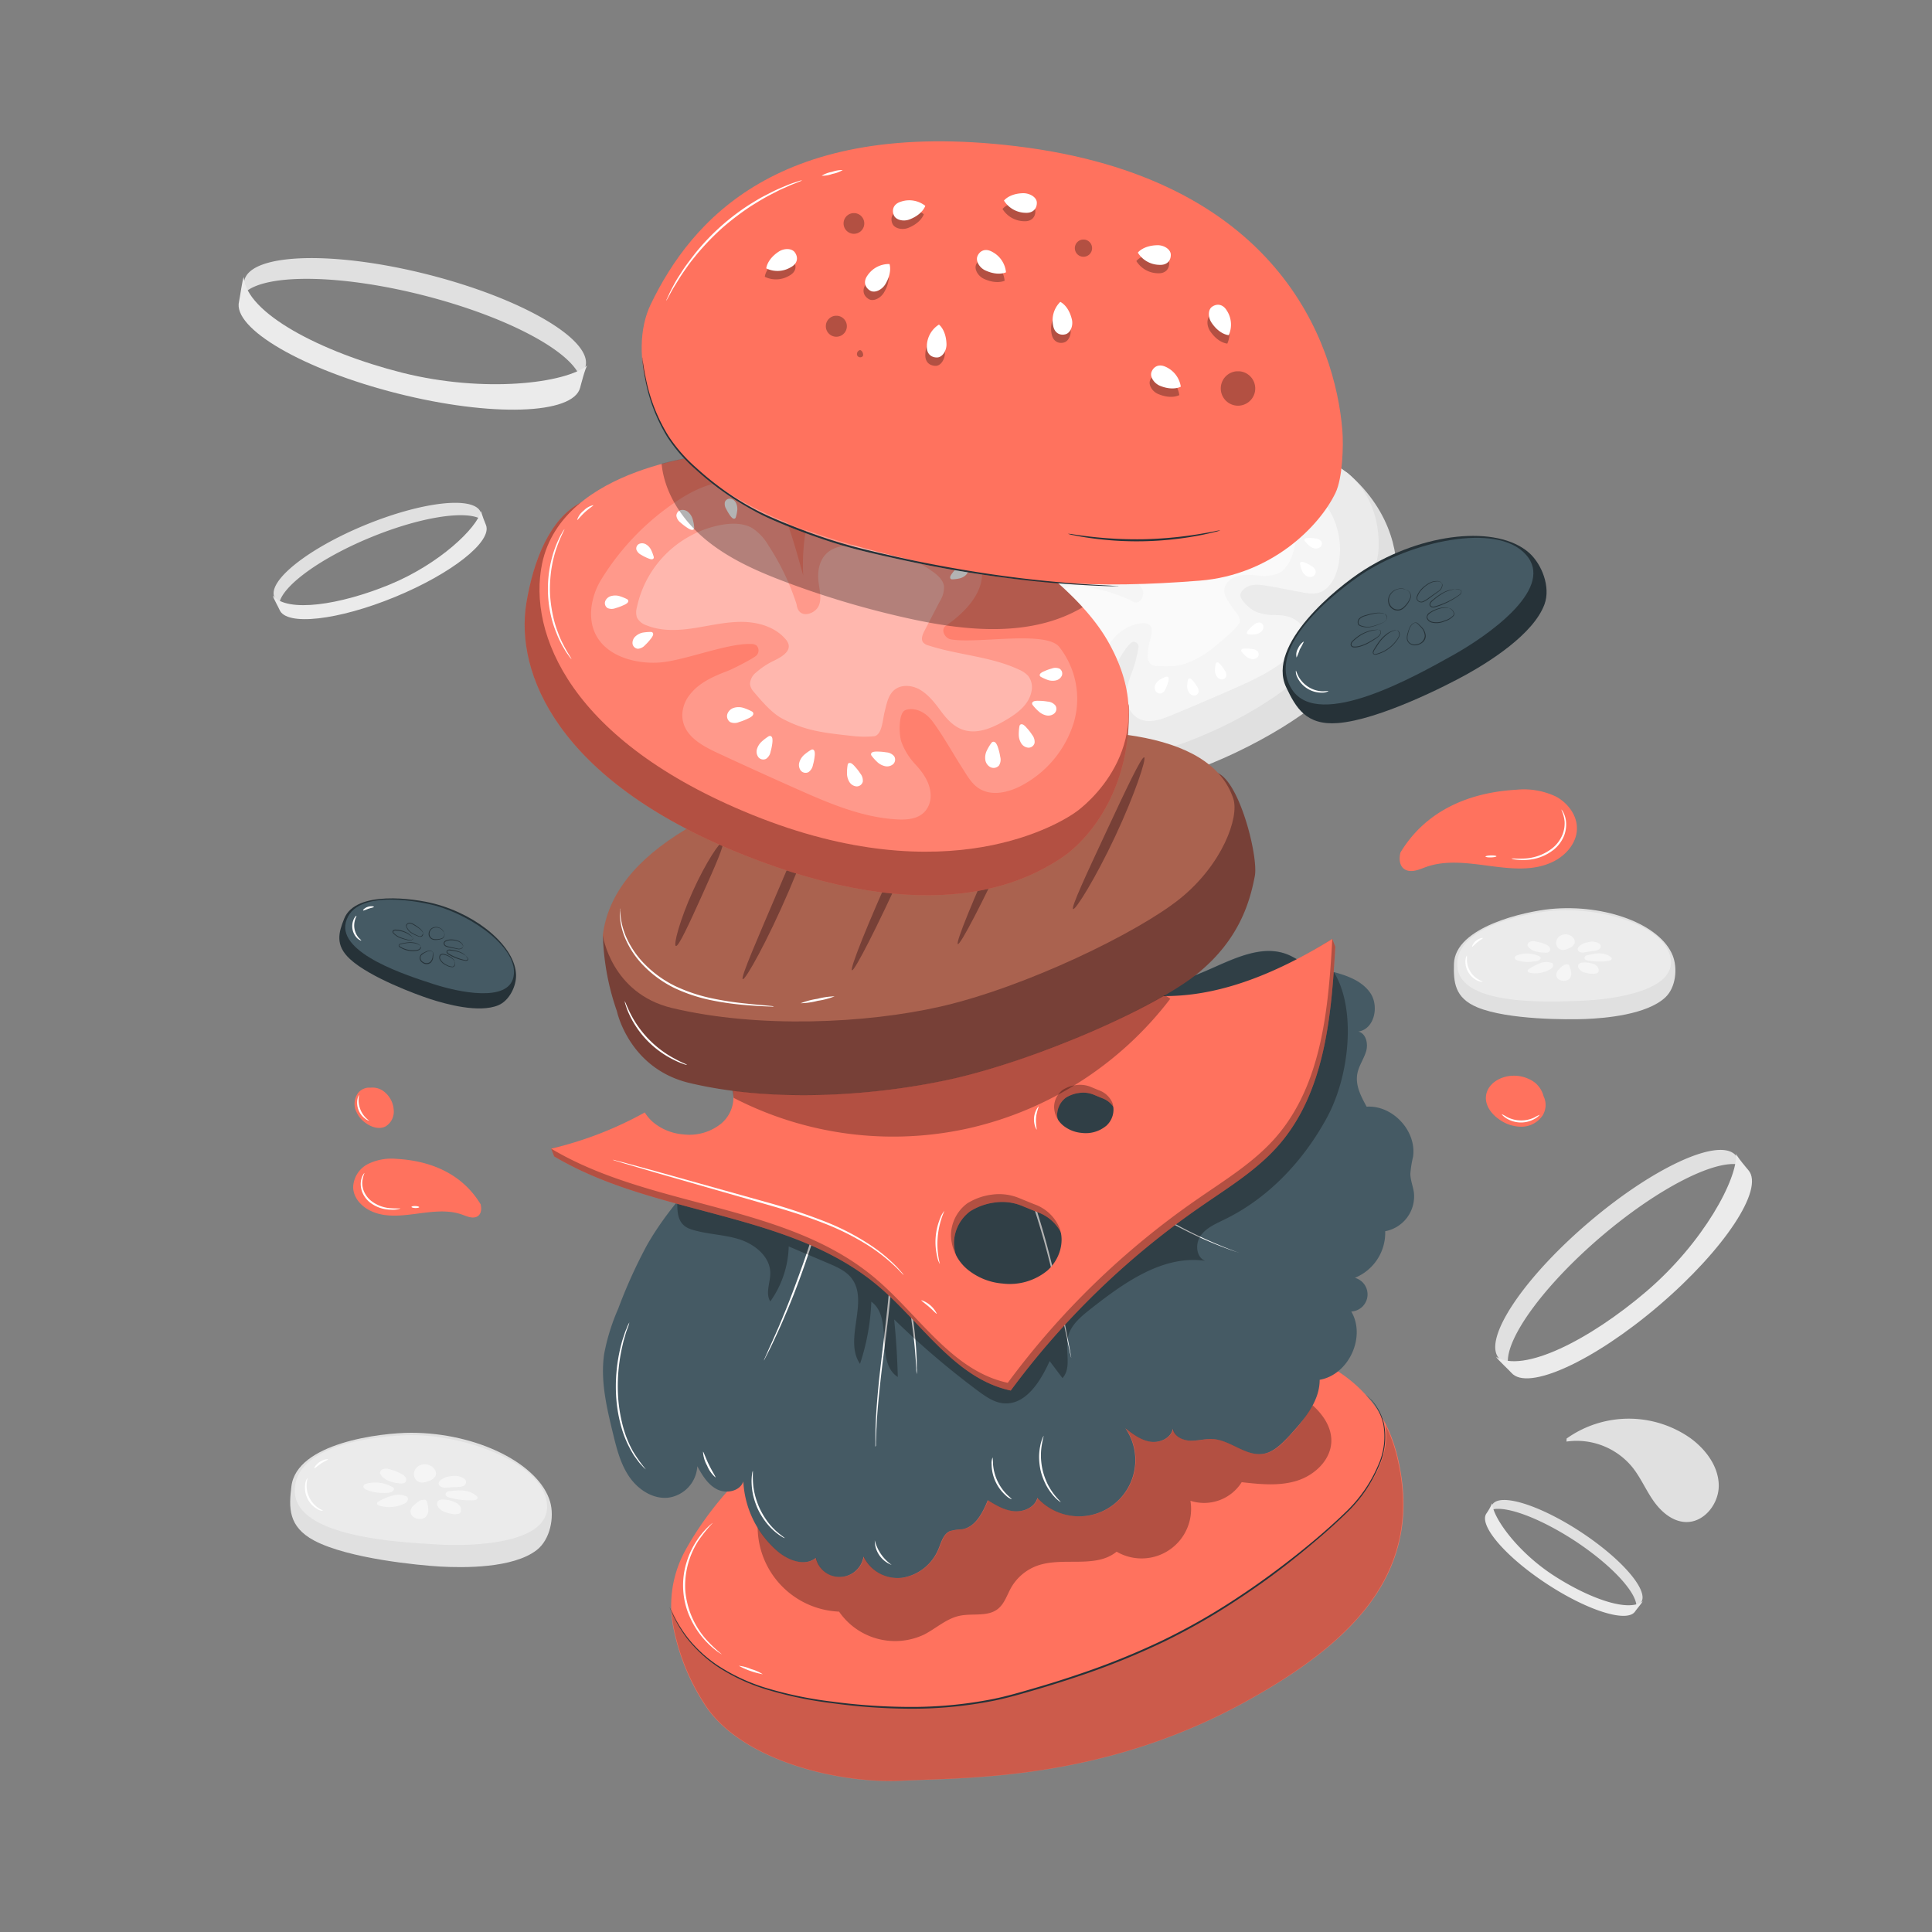 <svg xmlns="http://www.w3.org/2000/svg" viewBox="0 0 500 500"><rect x="0" y="0" width="500" height="500" fill="#808080" stroke="none"/><g id="freepik--background-complete--inject-86"><path d="M265.31,154.29s-11.3,8-13.94,18c-1.69,6.39,2,13.83,7,20.26,8.21,10.45,28.3,18,61.5,2.19,35.57-17,40.05-36.45,41.28-43.48,1.07-6.14-.41-18.56-12.3-28.78-2-1.74-5,1.88-8.41,1.16C322,119.7,283.54,132,265.31,154.29Z" style="fill:#e0e0e0"></path><path d="M261.67,147.64s-17.76,22.56-6.75,37.8c7.79,10.76,28.11,18.51,61.31,2.67,35.57-17,40.2-41.69,40.51-45.55s.46-21.18-19.95-25.55C318.31,113.05,279.9,125.38,261.67,147.64Z" style="fill:#ebebeb"></path><path d="M331.73,124.5c-4-.19-10.8,11.05-14.73,14-.94.71-2.66.17-2.5-1,1.3-9.36-2.71-13.83-7.61-12.84-5.32,1.06-12.8,3.65-17.61,7.58-2.8,2.28-6.91,5.81-7,9.42-.08,2.41,5.35,7.66,7.33,9.18-2-1-8.27-4.31-10.47-4.74-3.73-.74-7.88-.25-10.83,2.15-3.1,2.52-4.38,6.64-5,10.59A47.55,47.55,0,0,0,264.51,179a13.21,13.21,0,0,0,2.73,5.15c5.15,5.78,12.08,2.41,15.94-2.23,3-3.57,5.95-11.85,9.16-15.2a1.92,1.92,0,0,1,.93-.62,1.33,1.33,0,0,1,1.4,1.19,34.15,34.15,0,0,1-1.43,5.89c-1,2.68-2.07,5.47-1.56,8.4a6.32,6.32,0,0,0,1.91,3.62c2.73,2.46,6.49,1.2,9.61-.1q7.6-3.16,15.13-6.45c6-2.62,12.11-5.39,16.78-10,1.64-1.61,3.2-3.73,2-6.24a4.68,4.68,0,0,0-1.26-1.57c-1.81-1.47-4.12-1.68-6.35-1.66a12.35,12.35,0,0,1-4.6-.93c-1.31-.57-4.34-3.19-3.85-4.54s2.15-2.61,4.9-2.35c3.11.3,6.82,1.19,9.9,1.72,1.73.3,3.5.79,5.21.37,3-.75,4.65-4,5.27-7A20,20,0,0,0,344,132,15.74,15.74,0,0,0,331.73,124.5Z" style="fill:#f5f5f5"></path><path d="M300.23,175.86a3,3,0,0,0-1.18,1.25,1.84,1.84,0,0,0,0,1.68,1.36,1.36,0,0,0,1.48.65,2.09,2.09,0,0,0,1.14-1.21,10.58,10.58,0,0,0,.64-1.7,2.77,2.77,0,0,0,.16-.8c0-.43-.25-.72-.67-.59A8.34,8.34,0,0,0,300.23,175.86Z" style="fill:#fff"></path><path d="M336.94,147.65A3.09,3.09,0,0,0,338,149a1.85,1.85,0,0,0,1.66.21,1.34,1.34,0,0,0,.84-1.38,2.08,2.08,0,0,0-1-1.29,10.6,10.6,0,0,0-1.59-.86,3.24,3.24,0,0,0-.78-.27c-.42-.06-.75.16-.67.59A8.84,8.84,0,0,0,336.94,147.65Z" style="fill:#fff"></path><path d="M307.24,177.58a3,3,0,0,0,.43,1.57A1.72,1.72,0,0,0,309,180a1.17,1.17,0,0,0,1.18-.86,2.08,2.08,0,0,0-.41-1.52,10.76,10.76,0,0,0-1-1.38,2.33,2.33,0,0,0-.55-.53c-.33-.23-.68-.17-.77.23A10,10,0,0,0,307.24,177.58Z" style="fill:#fff"></path><path d="M322.45,169.84a3.17,3.17,0,0,0,1.47.72,1.73,1.73,0,0,0,1.49-.44,1.15,1.15,0,0,0,.14-1.45,2.1,2.1,0,0,0-1.42-.69,9.89,9.89,0,0,0-1.72-.13,3,3,0,0,0-.76.06c-.38.1-.57.41-.33.73A9.17,9.17,0,0,0,322.45,169.84Z" style="fill:#fff"></path><path d="M324.76,164.18a3,3,0,0,0,1.52-.6,1.72,1.72,0,0,0,.7-1.39,1.18,1.18,0,0,0-1-1.09,2.11,2.11,0,0,0-1.47.58,11.64,11.64,0,0,0-1.26,1.17,2.66,2.66,0,0,0-.47.6c-.19.35-.09.69.32.74A9,9,0,0,0,324.76,164.18Z" style="fill:#fff"></path><path d="M338.81,141.22a3,3,0,0,0,1.47.72,1.73,1.73,0,0,0,1.49-.44,1.15,1.15,0,0,0,.14-1.45,2.1,2.1,0,0,0-1.42-.69,9.89,9.89,0,0,0-1.72-.13,3,3,0,0,0-.76.06c-.38.1-.57.41-.33.73A8.58,8.58,0,0,0,338.81,141.22Z" style="fill:#fff"></path><path d="M338.11,135.49a3.09,3.09,0,0,0,1.53-.59,1.74,1.74,0,0,0,.69-1.4,1.16,1.16,0,0,0-1-1.08,2.05,2.05,0,0,0-1.47.58,10,10,0,0,0-1.27,1.16,2.8,2.8,0,0,0-.47.61c-.18.35-.08.69.32.73A9,9,0,0,0,338.11,135.49Z" style="fill:#fff"></path><path d="M335,130.25a2.81,2.81,0,0,0,1.05-1.06,1.59,1.59,0,0,0,.06-1.42,1.06,1.06,0,0,0-1.22-.54,2,2,0,0,0-1,1,9.15,9.15,0,0,0-.61,1.44,2.52,2.52,0,0,0-.17.67c0,.37.19.61.54.5A8.75,8.75,0,0,0,335,130.25Z" style="fill:#fff"></path><path d="M309.69,129.64a2.64,2.64,0,0,0,.34-1.31,1.48,1.48,0,0,0-.6-1.15,1,1,0,0,0-1.21.13,1.7,1.7,0,0,0-.33,1.27,9.66,9.66,0,0,0,.17,1.42,2.6,2.6,0,0,0,.18.61c.15.3.43.4.65.15A7.36,7.36,0,0,0,309.69,129.64Z" style="fill:#fff"></path><path d="M272.16,151.67A2.56,2.56,0,0,0,271,151a1.42,1.42,0,0,0-1.27.23,1,1,0,0,0-.24,1.19,1.67,1.67,0,0,0,1.11.69,8.76,8.76,0,0,0,1.41.27,2.25,2.25,0,0,0,.64,0c.32-.05.5-.28.33-.58A7.23,7.23,0,0,0,272.16,151.67Z" style="fill:#fff"></path><path d="M266.79,168.63a2.51,2.51,0,0,0-1.36,0,1.42,1.42,0,0,0-1,.86,1,1,0,0,0,.41,1.14,1.72,1.72,0,0,0,1.32,0,9,9,0,0,0,1.34-.5,2.44,2.44,0,0,0,.55-.32c.25-.21.28-.5,0-.67A7.8,7.8,0,0,0,266.79,168.63Z" style="fill:#fff"></path><path d="M267.82,159a3,3,0,0,0-1.51-.3,1.65,1.65,0,0,0-1.26.76,1.1,1.1,0,0,0,.23,1.36,2,2,0,0,0,1.46.28,9.47,9.47,0,0,0,1.59-.29,2.41,2.41,0,0,0,.68-.24c.33-.19.42-.51.12-.75A8.46,8.46,0,0,0,267.82,159Z" style="fill:#fff"></path><path d="M269.15,178.85a2.89,2.89,0,0,0-1.06,1.11,1.66,1.66,0,0,0,0,1.47,1.12,1.12,0,0,0,1.27.54,2,2,0,0,0,1-1.09,8.9,8.9,0,0,0,.61-1.5,2.4,2.4,0,0,0,.16-.7c0-.37-.2-.62-.56-.5A8.17,8.17,0,0,0,269.15,178.85Z" style="fill:#fff"></path><path d="M277.16,180.23a2.85,2.85,0,0,0-.42,1.49,1.62,1.62,0,0,0,.65,1.31,1.1,1.1,0,0,0,1.37-.11,2,2,0,0,0,.4-1.44,9.65,9.65,0,0,0-.16-1.61,2.71,2.71,0,0,0-.18-.69c-.16-.34-.47-.46-.74-.19A8.47,8.47,0,0,0,277.16,180.23Z" style="fill:#fff"></path><path d="M303.65,130.32a2.89,2.89,0,0,0-.15-1.57,1.63,1.63,0,0,0-1.1-1,1.12,1.12,0,0,0-1.26.61,2,2,0,0,0,.14,1.51,10.76,10.76,0,0,0,.74,1.48,2.75,2.75,0,0,0,.43.59c.28.27.62.27.77-.09A9.05,9.05,0,0,0,303.65,130.32Z" style="fill:#fff"></path><path d="M290.53,137.19a3,3,0,0,0-1-1.17,1.69,1.69,0,0,0-1.49-.16,1.14,1.14,0,0,0-.65,1.25,2,2,0,0,0,1,1.13,9.2,9.2,0,0,0,1.47.74,2.4,2.4,0,0,0,.7.22c.38.05.66-.15.56-.53A9.79,9.79,0,0,0,290.53,137.19Z" style="fill:#fff"></path><path d="M297.42,132.45a3,3,0,0,0-.76-1.38,1.63,1.63,0,0,0-1.41-.49,1.12,1.12,0,0,0-.92,1.06,2,2,0,0,0,.74,1.33,9.07,9.07,0,0,0,1.26,1.06,2.64,2.64,0,0,0,.64.38c.36.13.67,0,.66-.4A9.14,9.14,0,0,0,297.42,132.45Z" style="fill:#fff"></path><path d="M314.43,173.41a3,3,0,0,0,.43,1.58,1.71,1.71,0,0,0,1.31.84,1.17,1.17,0,0,0,1.19-.85,2.16,2.16,0,0,0-.42-1.53,11.51,11.51,0,0,0-1-1.38,2.8,2.8,0,0,0-.55-.53c-.33-.22-.68-.16-.76.24A8.93,8.93,0,0,0,314.43,173.41Z" style="fill:#fff"></path><path d="M331.83,132.46a4.69,4.69,0,0,0-2,.47c-5.43,2.23-9.7,6.56-14.8,9.46a2,2,0,0,1-1.1.35c-.74-.07-1.14-.89-1.4-1.6q-1.08-2.94-2.17-5.9a4.82,4.82,0,0,0-1.54-2.48,4.48,4.48,0,0,0-3.44-.29,26.48,26.48,0,0,0-13.26,7.2c-1.41,1.41-2.72,3.17-2.67,5.17a6.36,6.36,0,0,0,3,4.79c1.44,1,3.3,2,3.4,3.73.08,1.49-1.14,3.52-3.19,2A46.07,46.07,0,0,0,281,151.85a9.6,9.6,0,0,0-4.46.06,8.43,8.43,0,0,0-4.09,3.5,19.9,19.9,0,0,0,.49,22.43,3.29,3.29,0,0,0,1.42,1.25,3.08,3.08,0,0,0,2.34-.34c2.72-1.3,4.72-3.73,6.39-6.24a56.93,56.93,0,0,1,5.18-7.39c2.06-2.2,4.88-3.92,7.89-3.81a2.36,2.36,0,0,1,1.05.22c1.35.7.87,2.69.43,4.14a14.22,14.22,0,0,0-.6,3.89,2.86,2.86,0,0,0,.77,2.33,2.55,2.55,0,0,0,1.5.45c2.22.11,5.21.21,7.31-.54,4.79-1.7,7.34-4,11.59-7.76a18.83,18.83,0,0,0,2.53-2.76c.71-1.3-1.27-3.23-2.09-4.47s-1.81-2.52-1.79-4c0-1.81,1.66-3.26,3.4-3.75a15.23,15.23,0,0,1,5.39-.1,9.76,9.76,0,0,0,5.31-.64c2.5-1.31,3.54-4.31,4.14-7.07.52-2.45.81-5.23-.67-7.25A3.52,3.52,0,0,0,331.83,132.46Z" style="fill:#fafafa"></path><path d="M271.79,193.42a3.38,3.38,0,0,1-1,0,7.75,7.75,0,0,1-1.18-.18,12.65,12.65,0,0,1-1.54-.35,21.28,21.28,0,0,1-3.84-1.48,23.85,23.85,0,0,1-4.23-2.74,24.83,24.83,0,0,1-3.52-3.62,21.39,21.39,0,0,1-2.19-3.48c-.28-.52-.46-1-.65-1.44a9.89,9.89,0,0,1-.4-1.13,3.35,3.35,0,0,1-.24-1c.1,0,.51,1.35,1.62,3.38a23.22,23.22,0,0,0,2.24,3.35,26.06,26.06,0,0,0,3.47,3.52,26.57,26.57,0,0,0,4.12,2.72,23.79,23.79,0,0,0,3.72,1.55C270.36,193.18,271.8,193.32,271.79,193.42Z" style="fill:#fff"></path><path d="M253.31,171a10.06,10.06,0,0,1,0,2.06c0,1.12.16,2,0,2.06s-.54-.85-.53-2.06S253.18,170.91,253.31,171Z" style="fill:#fff"></path><path d="M106.41,370.8c-7.75,0-29.67,2.57-31,13.91-.66,5.42-.89,10.37,5.92,14,8.89,4.69,27.21,6.4,32.54,6.71,6.21.35,18.87.47,25-4.24,3.54-2.71,4.65-8.55,3.5-12.53C139.47,378.77,123.34,370.8,106.41,370.8Z" style="fill:#e0e0e0"></path><path d="M106.63,371.4c-3.64,0-30.54.88-30.34,14.52.18,12,27.37,13.23,37.15,13.79s28.68-.37,28.15-10.16C141,378.87,121.12,371.46,106.63,371.4Z" style="fill:#ebebeb"></path><path d="M105.38,387.37a5.06,5.06,0,0,0-3.7-.33,14.92,14.92,0,0,0-3.5,1.41c-.29.14-.62.37-.59.69s.36.45.65.53a8.9,8.9,0,0,0,6.22-.45,2.26,2.26,0,0,0,.94-.69A1,1,0,0,0,105.38,387.37Z" style="fill:#f5f5f5"></path><path d="M110.1,388.22a2,2,0,0,0-1.51.19,6,6,0,0,0-1.24.94,2.92,2.92,0,0,0-1.09,1.54,1.76,1.76,0,0,0,.53,1.53,2.61,2.61,0,0,0,1.51.67,2.36,2.36,0,0,0,1.72-.38,2.39,2.39,0,0,0,.82-1.77,7.09,7.09,0,0,0-.28-2,1.33,1.33,0,0,0-.26-.61.49.49,0,0,0-.6-.15" style="fill:#f5f5f5"></path><path d="M118.89,389.61a3,3,0,0,0-1.2-.86,7.32,7.32,0,0,0-3.12-.66,1.5,1.5,0,0,0-1.35.54,1.26,1.26,0,0,0,.09,1.24,3.28,3.28,0,0,0,1.59,1.35,9.75,9.75,0,0,0,2,.57,4.68,4.68,0,0,0,1.71,0C119.44,391.64,119.54,390.32,118.89,389.61Z" style="fill:#f5f5f5"></path><path d="M101.68,384.91a9.1,9.1,0,0,0-6.62-1c-.42.09-.92.28-1,.71s.35.74.73.92a11.47,11.47,0,0,0,5.21.8,3,3,0,0,0,1.46-.28C101.91,385.77,102.17,385.35,101.68,384.91Z" style="fill:#f5f5f5"></path><path d="M105,382.42a2.36,2.36,0,0,0-.83-.83,11.73,11.73,0,0,0-3.06-1.25,2.84,2.84,0,0,0-2.14-.07,1.1,1.1,0,0,0-.61,1l.06.17a4.23,4.23,0,0,0,2.13,1.8,11.74,11.74,0,0,0,2.75.66,3.48,3.48,0,0,0,.91,0,1.13,1.13,0,0,0,.77-.42A1.1,1.1,0,0,0,105,382.42Z" style="fill:#f5f5f5"></path><path d="M112.46,380.24a2.8,2.8,0,0,0-1.5-1.1,3.08,3.08,0,0,0-2.66.27,2.56,2.56,0,0,0-1.17,2.35,2.18,2.18,0,0,0,1.73,1.9,4,4,0,0,0,2-.35A3,3,0,0,0,112.7,382,1.79,1.79,0,0,0,112.46,380.24Z" style="fill:#f5f5f5"></path><path d="M120.61,383.53a1.07,1.07,0,0,0-.39-.76,1.72,1.72,0,0,0-.35-.25h0A4.32,4.32,0,0,0,117,382a5.5,5.5,0,0,0-2.78.91,1.35,1.35,0,0,0-.69.95,1,1,0,0,0,.44.83,2.66,2.66,0,0,0,1.7.29l2.94-.16a3.44,3.44,0,0,0,1.32-.25A1.17,1.17,0,0,0,120.61,383.53Z" style="fill:#f5f5f5"></path><path d="M122.52,386.55c-2-1.09-3.8-.9-6.1-.64-.46,0-1,.22-1.09.68a.78.78,0,0,0,.32.69,2.27,2.27,0,0,0,.73.31,20,20,0,0,0,6,.69c.46,0,1-.12,1.19-.54S122.88,386.9,122.52,386.55Z" style="fill:#f5f5f5"></path><path d="M84.89,377.69c0,.14-.87.44-1.81,1.07s-1.59,1.31-1.72,1.22.38-1,1.43-1.66S84.87,377.55,84.89,377.69Z" style="fill:#fff"></path><path d="M83.55,391a2.66,2.66,0,0,1-1.48-.48A6.41,6.41,0,0,1,79,384a2.7,2.7,0,0,1,.56-1.45c.08,0-.13.58-.2,1.5a7,7,0,0,0,2.92,6.13C83,390.69,83.57,390.87,83.55,391Z" style="fill:#fff"></path><path d="M401.28,235.25c-6.51.63-24.73,4.56-25,14.21-.11,4.61.1,8.79,6.11,11.26,7.85,3.23,23.4,3.18,27.9,3,5.25-.21,15.9-1.13,20.69-5.59,2.75-2.57,3.22-7.57,1.92-10.82C429.73,239.27,415.52,233.88,401.28,235.25Z" style="fill:#e0e0e0"></path><path d="M401.52,235.73c-3.07.29-25.61,3.22-24.33,14.67,1.12,10.06,24.08,8.91,32.35,8.58s24.07-2.63,22.84-10.82C431,239.23,413.7,234.61,401.52,235.73Z" style="fill:#ebebeb"></path><path d="M401.76,249.27a4.26,4.26,0,0,0-3.14,0,12.65,12.65,0,0,0-2.83,1.46c-.23.15-.49.36-.44.63s.34.35.59.4a7.56,7.56,0,0,0,5.2-.89,1.81,1.81,0,0,0,.72-.65A.84.84,0,0,0,401.76,249.27Z" style="fill:#f5f5f5"></path><path d="M405.8,249.6a1.67,1.67,0,0,0-1.26.28,4.8,4.8,0,0,0-1,.89,2.55,2.55,0,0,0-.79,1.38,1.46,1.46,0,0,0,.57,1.24,2.17,2.17,0,0,0,1.32.45,1.79,1.79,0,0,0,2-2,6.31,6.31,0,0,0-.4-1.65,1.13,1.13,0,0,0-.27-.49.4.4,0,0,0-.51-.08" style="fill:#f5f5f5"></path><path d="M413.3,250.05a2.68,2.68,0,0,0-1.08-.63,6.42,6.42,0,0,0-2.68-.3,1.3,1.3,0,0,0-1.09.57,1.08,1.08,0,0,0,.18,1,2.81,2.81,0,0,0,1.45,1,8.12,8.12,0,0,0,1.76.31,3.69,3.69,0,0,0,1.44-.14C413.92,251.71,413.9,250.59,413.3,250.05Z" style="fill:#f5f5f5"></path><path d="M398.44,247.5a7.59,7.59,0,0,0-5.64-.33c-.35.1-.76.31-.77.67s.36.59.69.72a9.67,9.67,0,0,0,4.45.24,2.37,2.37,0,0,0,1.2-.35C398.71,248.2,398.89,247.82,398.44,247.5Z" style="fill:#f5f5f5"></path><path d="M401,245.13a2,2,0,0,0-.76-.62,9.56,9.56,0,0,0-2.68-.81,2.37,2.37,0,0,0-1.8.12.92.92,0,0,0-.44.9l.07.14a3.6,3.6,0,0,0,1.94,1.34,9.41,9.41,0,0,0,2.37.33,2.77,2.77,0,0,0,.76,0,.88.88,0,0,0,.61-.41A.93.93,0,0,0,401,245.13Z" style="fill:#f5f5f5"></path><path d="M407.13,242.7a2.32,2.32,0,0,0-1.35-.81,2.59,2.59,0,0,0-2.21.44,2.18,2.18,0,0,0-.8,2.07,1.85,1.85,0,0,0,1.61,1.46,3.35,3.35,0,0,0,1.65-.45,2.58,2.58,0,0,0,1.45-1.23A1.5,1.5,0,0,0,407.13,242.7Z" style="fill:#f5f5f5"></path><path d="M414.25,244.8a.92.92,0,0,0-.39-.61,1.92,1.92,0,0,0-.31-.18h0a3.68,3.68,0,0,0-2.48-.19,4.65,4.65,0,0,0-2.27,1,1.12,1.12,0,0,0-.49.85.84.84,0,0,0,.43.67,2.17,2.17,0,0,0,1.45.1l2.47-.37a3.06,3.06,0,0,0,1.08-.31A1,1,0,0,0,414.25,244.8Z" style="fill:#f5f5f5"></path><path d="M416.1,247.18c-1.8-.74-3.27-.44-5.18,0-.38.08-.84.27-.86.66a.63.63,0,0,0,.32.55,1.77,1.77,0,0,0,.64.2,16.53,16.53,0,0,0,5.11.1c.39-.06.84-.18,1-.55S416.43,247.45,416.1,247.18Z" style="fill:#f5f5f5"></path><path d="M383.74,242.78c.05.15-.67.48-1.41,1.08S381.1,245.07,381,245s.2-.89,1-1.55S383.71,242.65,383.74,242.78Z" style="fill:#fff"></path><path d="M383.69,254.05c0,.06-.53.07-1.3-.25a5.47,5.47,0,0,1-3.14-5.24c.08-.83.34-1.28.39-1.26a9,9,0,0,1,0,1.27,6,6,0,0,0,2.94,4.9C383.23,253.85,383.71,254,383.69,254.05Z" style="fill:#fff"></path><path d="M109.36,76.38c21.09,5.33,37.64,14,40.59,20.8a4.6,4.6,0,0,0,1.59-2.36c1.77-7-16.57-17.65-40.95-23.81S65,65.52,63.25,72.51a4.61,4.61,0,0,0,.36,3C69.24,70.83,88.09,71,109.36,76.38Z" style="fill:#e0e0e0"></path><path d="M104,96.44C83,91.11,63.67,81,63.08,71.69c-.37.68-1,5.42-1.21,6.31-1.77,7,16.56,17.65,40.94,23.81s45.58,5.49,47.34-1.5c0,0,1.39-5.49,1.9-5.79C146.42,99.21,125.32,101.81,104,96.44Z" style="fill:#ebebeb"></path><path d="M95.94,139.07c12.76-5.25,24.48-7.07,28.53-4.73a2.91,2.91,0,0,0-.08-1.81c-1.74-4.22-15.1-2.73-29.85,3.33S69.25,150.28,71,154.51a2.91,2.91,0,0,0,1.32,1.4C73.41,151.39,83.07,144.36,95.94,139.07Z" style="fill:#e0e0e0"></path><path d="M100.8,151.3c-12.75,5.24-26.4,7.37-30.21,2.85.07.49,1.54,3.14,1.76,3.68,1.74,4.23,15.11,2.74,29.86-3.33s25.29-14.42,23.55-18.64c0,0-1.37-3.33-1.22-3.67C123.44,136.7,113.67,146,100.8,151.3Z" style="fill:#ebebeb"></path><path d="M407.54,398.75c-9.2-6-18.11-9.24-21.64-8a2.22,2.22,0,0,1,.34-1.4c2-3.05,12.25.14,22.88,7.13s17.63,15.12,15.63,18.17a2.36,2.36,0,0,1-1.25.89C423.33,411.82,416.82,404.85,407.54,398.75Z" style="fill:#e0e0e0"></path><path d="M401.88,407.6c9.2,6,19.57,9.77,23.24,6.81-.13.37-1.69,2.22-1.94,2.61-2,3.05-12.25-.14-22.89-7.13s-17.63-15.12-15.63-18.17a15.25,15.25,0,0,0,1.51-2.69C386.35,392.74,392.6,401.5,401.88,407.6Z" style="fill:#ebebeb"></path><path d="M414.3,320.09c14.66-12.52,29.42-20,35.83-18.69a4,4,0,0,0-.89-2.36c-4.15-4.86-21.25,2.94-38.19,17.41s-27.32,30.15-23.17,35a4.16,4.16,0,0,0,2.37,1.28C389.74,346.27,399.52,332.73,414.3,320.09Z" style="fill:#e0e0e0"></path><path d="M426.08,334.22c-14.66,12.52-31.85,21.28-38.88,16.94.31.62,3.42,3.5,3.94,4.11,4.15,4.86,21.25-2.93,38.2-17.41s27.31-30.15,23.16-35c0,0-3.26-3.81-3.21-4.34C449.79,305,440.86,321.59,426.08,334.22Z" style="fill:#ebebeb"></path><path d="M405.44,372.29a27.76,27.76,0,0,1,32.08-.07c3.89,2.86,7.12,7.12,7.29,11.95s-3.68,9.87-8.51,9.73c-3.46-.1-6.39-2.64-8.38-5.47s-3.34-6.09-5.52-8.78a18.62,18.62,0,0,0-17-6.57" style="fill:#e0e0e0"></path></g><g id="freepik--bread-2--inject-86"><path d="M177.44,401.09a29.65,29.65,0,0,0-3,21,56.05,56.05,0,0,0,8.64,20.1c9.76,13.57,33.94,19.51,50.48,18.66s51.49.08,88.65-20.36c28.05-15.42,46.66-33.81,39.45-63.56s-42-38.67-108.59-25.52C206.08,360.65,185.49,386.61,177.44,401.09Z" style="fill:#FF725E"></path><path d="M361.53,377a39.18,39.18,0,0,0-3-8.27c1.41,8.42-4,17-11.1,23.63a202.21,202.21,0,0,1-39.94,29.1c-14.12,7.67-29.43,12.91-44.92,17.19-16.22,4.48-34.52,4-51.13,1.36-16.33-2.57-31.08-8.25-37.6-23.24a29.28,29.28,0,0,0,.71,5.34,55.82,55.82,0,0,0,8.63,20.07c9.74,13.56,33.89,19.49,50.41,18.64s51.42.08,88.54-20.33C350.14,425.07,368.73,406.71,361.53,377Z" style="opacity:0.2"></path><path d="M353.4,360.88l.44.4,1.28,1.23a14.21,14.21,0,0,1,3.07,6A18.26,18.26,0,0,1,357,379.1a36.47,36.47,0,0,1-7.87,11.81c-3.75,3.73-8.12,7.51-12.92,11.42s-10.15,7.86-16,11.69a164.42,164.42,0,0,1-19,10.87,192.26,192.26,0,0,1-21.76,8.82c-3.81,1.29-7.61,2.48-11.37,3.58s-7.47,2.19-11.21,2.92a108.69,108.69,0,0,1-21.78,2,152.23,152.23,0,0,1-19.74-1.43,99.14,99.14,0,0,1-16.88-3.52,48.83,48.83,0,0,1-12.87-6,34.77,34.77,0,0,1-7.85-7.32,34.35,34.35,0,0,1-3.52-5.8l-.71-1.62c-.16-.36-.23-.55-.23-.55s.1.17.28.53l.75,1.59a35.78,35.78,0,0,0,3.6,5.72,34.26,34.26,0,0,0,7.84,7.21,48.88,48.88,0,0,0,12.82,5.91,100.69,100.69,0,0,0,16.83,3.45,153.54,153.54,0,0,0,19.68,1.37,108.38,108.38,0,0,0,21.68-2c3.71-.73,7.4-1.83,11.16-2.92s7.55-2.28,11.35-3.58a191.51,191.51,0,0,0,21.7-8.78A165.07,165.07,0,0,0,320,413.62c5.82-3.81,11.14-7.75,16-11.62s9.19-7.66,12.94-11.34A36.41,36.41,0,0,0,356.76,379,18,18,0,0,0,358,368.57a14.49,14.49,0,0,0-2.95-6l-1.23-1.26C353.53,361,353.4,360.88,353.4,360.88Z" style="fill:#263238"></path><path d="M186.8,428.12s-.14-.05-.36-.19-.55-.35-.95-.65a22.07,22.07,0,0,1-3.13-2.87,22.4,22.4,0,0,1-3.51-5.24,20.1,20.1,0,0,1-1.08-15.12,21.4,21.4,0,0,1,2.77-5.67,21,21,0,0,1,2.73-3.24c.36-.36.67-.6.86-.77a1.51,1.51,0,0,1,.33-.24,37.6,37.6,0,0,0-3.62,4.46,21.54,21.54,0,0,0-3.49,13.09,22,22,0,0,0,5.29,12.48A34.82,34.82,0,0,0,186.8,428.12Z" style="fill:#fff"></path><path d="M197.4,433.29a20.52,20.52,0,0,1-6.19-2.18,10.51,10.51,0,0,1,3.18.85A10.74,10.74,0,0,1,197.4,433.29Z" style="fill:#fff"></path></g><g id="freepik--Pickles--inject-86"><path d="M112.51,233.9c-5.23-1.38-20.47-3.57-23.43,3.84-1.41,3.53-2.45,6.83,1.5,10.47,5.16,4.76,17.21,9.18,20.75,10.34,4.13,1.34,12.64,3.69,17.63,1.61,2.87-1.2,4.66-4.94,4.6-7.83C133.39,245.17,123.93,236.92,112.51,233.9Z" style="fill:#263238"></path><path d="M112.55,234.34c-2.46-.66-20.76-4.86-23.06,4.38-2,8.11,16.1,13.81,22.6,15.93s19.41,4.87,20.8-1.83C134.41,245.52,122.31,237,112.55,234.34Z" style="fill:#455a64"></path><path d="M108.85,244.89s.16.17.05.5-.59.63-1.16.68a6.11,6.11,0,0,1-4.37-1,.53.53,0,0,1-.19-.35.4.4,0,0,1,.18-.36,1.51,1.51,0,0,1,.64-.21c.4-.09.8-.16,1.18-.21a6.22,6.22,0,0,1,2,0,3.11,3.11,0,0,1,1.27.52,1.25,1.25,0,0,1,.36.35s-.13-.12-.4-.29a3.45,3.45,0,0,0-1.26-.43,6,6,0,0,0-2,0c-.38.05-.77.13-1.17.21a1.76,1.76,0,0,0-.56.18c-.14.1-.12.27,0,.4a6.27,6.27,0,0,0,4.21,1c.57-.05,1-.25,1.1-.57A.6.6,0,0,0,108.85,244.89Z" style="fill:#263238"></path><path d="M111.62,246.21s.21-.11.4.15a2.51,2.51,0,0,1,.09,1.18,2.3,2.3,0,0,1-.66,1.62,1.72,1.72,0,0,1-2.09,0,1.41,1.41,0,0,1-.51-2,2.06,2.06,0,0,1,.75-.59c.26-.13.5-.26.73-.35a1.83,1.83,0,0,1,1.17-.14c.28.07.4.19.39.2a1.71,1.71,0,0,0-1.5.07,4.2,4.2,0,0,0-1.39.92,1.2,1.2,0,0,0,.48,1.68,1.52,1.52,0,0,0,1.84,0,2.18,2.18,0,0,0,.64-1.49,2.69,2.69,0,0,0,0-1.12A.37.37,0,0,0,111.62,246.21Z" style="fill:#263238"></path><path d="M117.57,248.81a.76.76,0,0,1,.16.42,1.13,1.13,0,0,1,0,.53.76.76,0,0,1-.48.53,3.14,3.14,0,0,1-1.76-.46,3.46,3.46,0,0,1-1.66-1.46,1.26,1.26,0,0,1,0-1.18,1,1,0,0,1,1.06-.3,4.94,4.94,0,0,1,1.65.71c.89.56,1.16,1.2,1.11,1.21s-.08-.14-.26-.35a4.41,4.41,0,0,0-.92-.74,5.12,5.12,0,0,0-1.62-.64.79.79,0,0,0-.85.22,1,1,0,0,0,0,1,3.35,3.35,0,0,0,1.56,1.38,3.24,3.24,0,0,0,1.63.49.89.89,0,0,0,.49-.91A2.52,2.52,0,0,0,117.57,248.81Z" style="fill:#263238"></path><path d="M106.8,242.57a.39.39,0,0,1,.09.47,1.16,1.16,0,0,1-1.27.3,17.68,17.68,0,0,1-1.89-.53,4.63,4.63,0,0,1-2-1.32.56.56,0,0,1,0-.71,1,1,0,0,1,.65-.19,8.37,8.37,0,0,1,1.16.14,6.33,6.33,0,0,1,1.85.69,5.35,5.35,0,0,1,1.06.79,1.49,1.49,0,0,1,.33.36,9.59,9.59,0,0,0-1.46-1,6.25,6.25,0,0,0-1.82-.63,9.82,9.82,0,0,0-1.12-.13.73.73,0,0,0-.5.14.35.35,0,0,0,0,.45,4.51,4.51,0,0,0,1.92,1.25,16.81,16.81,0,0,0,1.86.56,1.07,1.07,0,0,0,1.16-.19C107,242.74,106.76,242.57,106.8,242.57Z" style="fill:#263238"></path><path d="M109.46,241.48a.61.61,0,0,1,0,.46.62.62,0,0,1-.36.43,1.07,1.07,0,0,1-.75,0,10.06,10.06,0,0,1-1.71-.79,3.31,3.31,0,0,1-1.51-1.74l-.05-.18h0v-.15h0a.94.94,0,0,1,1-.69,2.15,2.15,0,0,1,1,.36,12.21,12.21,0,0,1,1.46,1,3.65,3.65,0,0,1,.81.88.73.73,0,0,1,.13.42,1.86,1.86,0,0,0-.2-.38,4.27,4.27,0,0,0-.83-.81,14,14,0,0,0-1.47-.95A2.07,2.07,0,0,0,106,239a.74.74,0,0,0-.75.53v.08l0,.17a3.27,3.27,0,0,0,1.41,1.64,11.86,11.86,0,0,0,1.66.81.71.71,0,0,0,1-.33A1.32,1.32,0,0,0,109.46,241.48Z" style="fill:#263238"></path><path d="M114.9,241.34a.9.9,0,0,1,.14.44,1.17,1.17,0,0,1-.53,1.11,4.14,4.14,0,0,1-1.81.37,1.89,1.89,0,0,1-1.08-.27,1.65,1.65,0,0,1-.67-1,1.81,1.81,0,0,1,1.28-2,2.17,2.17,0,0,1,1.89.33h0a1.84,1.84,0,0,1,.67.74.8.8,0,0,1,.11.33,2.45,2.45,0,0,0-.84-1h0a2.08,2.08,0,0,0-1.77-.26,1.61,1.61,0,0,0-1.12,1.81,1.44,1.44,0,0,0,.57.88,1.75,1.75,0,0,0,1,.24,3.84,3.84,0,0,0,1.73-.3,1.1,1.1,0,0,0,.53-1A3.13,3.13,0,0,0,114.9,241.34Z" style="fill:#263238"></path><path d="M119.82,245s0,.19-.23.41a1.44,1.44,0,0,1-1.25.19l-1.84-.35a4.83,4.83,0,0,1-1.09-.3.89.89,0,0,1-.54-1.09,1.07,1.07,0,0,1,.65-.52,3.41,3.41,0,0,1,.75-.18,4.23,4.23,0,0,1,1.39.07,4.12,4.12,0,0,1,1.14.34,2.89,2.89,0,0,1,.74.58l-.08.08h0l.07-.08c.46.45.3.88.29.85a1,1,0,0,0-.36-.77l.07-.09h0l-.07.09a2.85,2.85,0,0,0-.73-.52,4,4,0,0,0-1.1-.3,4.24,4.24,0,0,0-1.34-.05c-.44.08-1,.18-1.23.58a.7.7,0,0,0,.44.83,4.73,4.73,0,0,0,1,.29l1.83.4a1.36,1.36,0,0,0,1.17-.12A1.08,1.08,0,0,0,119.82,245Z" style="fill:#263238"></path><path d="M120.56,247.39s.12.13.35.37.28.27.25.57-.45.35-.74.32a12.51,12.51,0,0,1-4.26-1.58,1.23,1.23,0,0,1-.52-.47.55.55,0,0,1,.13-.7c.45-.28.88-.09,1.25-.06a8.88,8.88,0,0,1,2,.5,4.37,4.37,0,0,1,1.19.7,1.71,1.71,0,0,1,.36.35,6.75,6.75,0,0,0-1.6-.92,10.74,10.74,0,0,0-2-.44c-.37,0-.81-.17-1.09,0a.33.33,0,0,0-.07.45,1.06,1.06,0,0,0,.44.39,14,14,0,0,0,4.17,1.61c.26,0,.54,0,.61-.22s-.12-.36-.21-.48A1.6,1.6,0,0,1,120.56,247.39Z" style="fill:#263238"></path><path d="M96.76,234.7c0,.15-.65.22-1.39.47s-1.3.56-1.4.45.4-.67,1.24-.94S96.78,234.56,96.76,234.7Z" style="fill:#fff"></path><path d="M93.49,243.41c0,.05-.45-.08-1-.55a4.43,4.43,0,0,1-.93-5c.3-.62.64-.89.69-.85s-.16.39-.35,1a4.93,4.93,0,0,0,.86,4.6C93.2,243.1,93.53,243.34,93.49,243.41Z" style="fill:#fff"></path><path d="M353,147.51c-7,4.44-25.37,19.32-20.13,30.37,2.51,5.28,5.14,9.89,13.36,9.25,10.73-.84,28.29-9.79,33.28-12.57,5.82-3.24,17.34-10.38,20.2-18.16,1.65-4.48-.68-10.4-4-13.35C387.44,135.78,368.28,137.81,353,147.51Z" style="fill:#263238"></path><path d="M353.5,147.92c-3.31,2.08-27.13,18.3-19.13,30.53,7,10.73,32.34-3.71,41.51-8.81s25.73-16.76,19.65-25.32C388.89,135,366.64,139.69,353.5,147.92Z" style="fill:#455a64"></path><path d="M361.52,163.1s.33,0,.58.48a1.18,1.18,0,0,1,.1.91,3.52,3.52,0,0,1-.55,1.07,9.33,9.33,0,0,1-5.61,3.88.78.78,0,0,1-.55-.13.61.61,0,0,1-.21-.54,2.54,2.54,0,0,1,.42-.91c.33-.55.66-1.07,1-1.55a9.71,9.71,0,0,1,2.15-2.25,5.08,5.08,0,0,1,1.9-.91,2.26,2.26,0,0,1,.77-.05,7.6,7.6,0,0,0-.75.13,5.09,5.09,0,0,0-1.83,1,9.93,9.93,0,0,0-2.09,2.24c-.33.47-.65,1-1,1.54a2.24,2.24,0,0,0-.39.83c-.05.3.21.49.53.44a9.41,9.41,0,0,0,5.51-3.75,4,4,0,0,0,.56-1,1.15,1.15,0,0,0-.06-.85A.93.93,0,0,0,361.52,163.1Z" style="fill:#263238"></path><path d="M365.9,161.36s.09-.33.57-.27a1.42,1.42,0,0,1,.67.42c.22.2.47.44.73.71a3.62,3.62,0,0,1,1.11,2.41,2.14,2.14,0,0,1-.64,1.47,3.19,3.19,0,0,1-1.51.82,2.4,2.4,0,0,1-1.71-.16,1.82,1.82,0,0,1-1-1.27,3.4,3.4,0,0,1,.12-1.44c.12-.43.23-.83.37-1.19a2.92,2.92,0,0,1,1-1.46,1.27,1.27,0,0,1,.62-.24,3.1,3.1,0,0,0-.57.31,3,3,0,0,0-.95,1.44c-.12.36-.22.76-.33,1.19a3.24,3.24,0,0,0-.1,1.36,1.65,1.65,0,0,0,.89,1.12,2.25,2.25,0,0,0,1.56.14,2.4,2.4,0,0,0,2-2.09,3.44,3.44,0,0,0-1-2.31c-.52-.52-.91-1-1.3-1.15A.51.51,0,0,0,365.9,161.36Z" style="fill:#263238"></path><path d="M375,157.38a1.27,1.27,0,0,1,.62.27,1.94,1.94,0,0,1,.54.61,1.13,1.13,0,0,1,.08,1.07,4.78,4.78,0,0,1-2.33,1.45,5.2,5.2,0,0,1-3.34.35,1.86,1.86,0,0,1-1.33-1.16,1.46,1.46,0,0,1,.74-1.45,7.83,7.83,0,0,1,2.52-1.12,5.81,5.81,0,0,1,1.84-.2,1.8,1.8,0,0,1,.66.18s-.23-.07-.66-.1a6.37,6.37,0,0,0-1.81.26,7.87,7.87,0,0,0-2.43,1.14c-.39.28-.8.73-.66,1.24a1.68,1.68,0,0,0,1.2,1,5,5,0,0,0,3.2-.33,4.8,4.8,0,0,0,2.27-1.34,1,1,0,0,0-.05-.95,1.86,1.86,0,0,0-.49-.59A2.82,2.82,0,0,0,375,157.38Z" style="fill:#263238"></path><path d="M356.76,163a.46.46,0,0,1,.19,0,.59.59,0,0,1,.42.36c.16.52-.28,1.23-1,1.7a22,22,0,0,1-2.56,1.56,9.14,9.14,0,0,1-1.66.67,4.66,4.66,0,0,1-1.92.24.8.8,0,0,1-.69-.75,1.43,1.43,0,0,1,.44-.89,11.86,11.86,0,0,1,1.36-1.15,9.6,9.6,0,0,1,2.68-1.37,7.62,7.62,0,0,1,2.74-.4,12.17,12.17,0,0,0-2.69.54,9.82,9.82,0,0,0-2.61,1.39,11.55,11.55,0,0,0-1.33,1.13,1.21,1.21,0,0,0-.38.75.58.58,0,0,0,.53.54,4.47,4.47,0,0,0,1.81-.22,9.55,9.55,0,0,0,1.63-.65,26.24,26.24,0,0,0,2.57-1.51c.71-.44,1.12-1.1,1-1.55a.54.54,0,0,0-.35-.35Z" style="fill:#263238"></path><path d="M358.31,158.85a1,1,0,0,1,.53.47,1,1,0,0,1,.09.84,1.58,1.58,0,0,1-.75.83,14.47,14.47,0,0,1-2.67,1.09A5.08,5.08,0,0,1,352,162l-.26-.13h0l-.16-.12h0a1.37,1.37,0,0,1,.21-1.72,3.22,3.22,0,0,1,1.44-.77,18.24,18.24,0,0,1,2.65-.62,5.73,5.73,0,0,1,1.82,0,1.41,1.41,0,0,1,.62.26,3.11,3.11,0,0,0-.63-.18,5.9,5.9,0,0,0-1.79.06,21.7,21.7,0,0,0-2.61.66,3,3,0,0,0-1.35.73,1.16,1.16,0,0,0-.2,1.45l0,0,.16.12h0c.08,0,.16.09.24.12a4.94,4.94,0,0,0,3.36.12,16.14,16.14,0,0,0,2.64-1,1.47,1.47,0,0,0,.72-.74.9.9,0,0,0-.05-.76A1.77,1.77,0,0,0,358.31,158.85Z" style="fill:#263238"></path><path d="M363.84,152.59a1.52,1.52,0,0,1,.61.32,1.72,1.72,0,0,1,.67,1.72,6,6,0,0,1-1.47,2.39,2.75,2.75,0,0,1-1.41.93,2.45,2.45,0,0,1-1.78-.3,2.48,2.48,0,0,1-1.15-1.64,2.86,2.86,0,0,1,.21-1.84,3.35,3.35,0,0,1,2.31-1.78h0a2.76,2.76,0,0,1,1.5,0,2.48,2.48,0,0,1,.51.2s-.18-.06-.52-.13a2.9,2.9,0,0,0-1.45,0h0a3.27,3.27,0,0,0-2.17,1.73,2.54,2.54,0,0,0,.88,3.23,2.25,2.25,0,0,0,1.63.28,2.7,2.7,0,0,0,1.31-.85,6,6,0,0,0,1.47-2.3,1.68,1.68,0,0,0-.58-1.63A3.62,3.62,0,0,0,363.84,152.59Z" style="fill:#263238"></path><path d="M373.1,150.89a.43.43,0,0,1,.1.15,1,1,0,0,1,.1.53,2.15,2.15,0,0,1-1.08,1.58l-2.33,1.69a7,7,0,0,1-1.46.91,1.31,1.31,0,0,1-1.72-.5,1.58,1.58,0,0,1,.09-1.23,5.59,5.59,0,0,1,.57-1,6.29,6.29,0,0,1,1.52-1.49,6.07,6.07,0,0,1,1.56-.92,4.28,4.28,0,0,1,1.4-.24v.11h0v-.11a1.6,1.6,0,0,1,1,.26.74.74,0,0,1,.25.28,1.42,1.42,0,0,0-1.25-.43v-.11h0v.11a4.41,4.41,0,0,0-1.35.27,7.84,7.84,0,0,0-3,2.39,4.67,4.67,0,0,0-.55,1,1.39,1.39,0,0,0-.09,1.07,1.12,1.12,0,0,0,1.46.39,6.88,6.88,0,0,0,1.42-.88l2.35-1.65a2.12,2.12,0,0,0,1.09-1.47A1.39,1.39,0,0,0,373.1,150.89Z" style="fill:#263238"></path><path d="M376.55,152.53s.27,0,.77,0c.23,0,.6,0,.87.3a1,1,0,0,1-.4,1.13,20.12,20.12,0,0,1-6.21,3.12,1.92,1.92,0,0,1-1,.09.8.8,0,0,1-.62-.82c.15-.75.8-1.05,1.22-1.43a14.35,14.35,0,0,1,2.62-1.73,6.83,6.83,0,0,1,2-.62,3.68,3.68,0,0,1,.77-.06,8.79,8.79,0,0,0-2.73.81,15.62,15.62,0,0,0-2.56,1.75c-.43.37-1,.72-1.13,1.3a.58.58,0,0,0,.47.6,1.65,1.65,0,0,0,.92-.09,20.89,20.89,0,0,0,6.18-3c.33-.27.54-.67.39-1s-.55-.24-.77-.28A2.85,2.85,0,0,1,376.55,152.53Z" style="fill:#263238"></path><path d="M337.43,166.07a21.8,21.8,0,0,1-1.05,2,18.77,18.77,0,0,1-.83,2.1,3.19,3.19,0,0,1,.36-2.32C336.46,166.64,337.34,166,337.43,166.07Z" style="fill:#fff"></path><path d="M343.82,178.85a3,3,0,0,1-1.62.4,6.79,6.79,0,0,1-3.87-1.06,6.87,6.87,0,0,1-2.63-3,3.08,3.08,0,0,1-.33-1.63c.09,0,.21.6.66,1.47a7.47,7.47,0,0,0,2.58,2.75,7.37,7.37,0,0,0,3.59,1.13C343.18,178.92,343.79,178.76,343.82,178.85Z" style="fill:#fff"></path></g><g id="freepik--Lettuce--inject-86"><path d="M226.41,248c16.45,6.76,25.92,5.41,39.15,8.78,15.25,3.88,31.95.71,46.41-5.48,6.95-3,14.64-7.17,21.56-4.16,1.49.65,2.83,1.6,4.3,2.28a28.1,28.1,0,0,0,5.71,1.73c4.11,1,8.53,2.26,11,5.69s1.2,9.52-3,10.12c2,.5,2.6,3.17,2,5.15s-1.88,3.72-2.26,5.75c-.57,3,.95,5.9,2.41,8.55,6.75-.44,13,6.32,12,13a28,28,0,0,0-.69,4.34c0,1.69.72,3.29.93,5a9.18,9.18,0,0,1-7.44,9.89,12.59,12.59,0,0,1-7.85,12.06,4.44,4.44,0,0,1-.93,8.72c3.87,6.57-.67,16.37-8.18,17.67,0,5.64-4.06,10.36-7.87,14.51-1.88,2-4,4.22-6.72,4.65-4.5.71-8.39-3.48-12.93-3.81-2-.15-3.94.46-5.92.41s-4.22-1.1-4.55-3.06c-.51,2.42-3.39,3.7-5.83,3.32s-4.49-1.95-6.44-3.46a14.55,14.55,0,0,1-22.78,18c-.66,2.4-3.47,3.68-6,3.46s-4.71-1.55-6.84-2.86c-1.32,3.23-3.16,6.92-6.6,7.52a13.27,13.27,0,0,0-3.22.49c-1.68.76-2.21,2.81-2.91,4.52a12.22,12.22,0,0,1-9.22,7.51,9.77,9.77,0,0,1-10.21-5.45,6.29,6.29,0,0,1-12.35.35c-2.87,2.34-7.24.61-10-1.8a25.59,25.59,0,0,1-8.77-18c-.85,2.54-4.38,3.26-6.77,2.06s-3.86-3.64-5.14-6a8.69,8.69,0,0,1-7.54,8.15c-4,.42-7.85-2.15-10.11-5.48s-3.25-7.34-4.2-11.26c-1.64-6.76-3.28-13.72-2.23-20.59a53.71,53.71,0,0,1,3.61-11.57,130.93,130.93,0,0,1,7.4-16.37c6.68-11.78,16.81-21.14,25.89-31.21s21.42-23.94,23.31-37.35c.58-4.11-.2-8,.25-8.75,1-1.68,9.51,3,9.51,3" style="fill:#455a64"></path><path d="M216.9,245l.25.07.73.23c.65.22,1.59.54,2.8,1,2.41.87,5.89,2.2,10.15,3.91,8.53,3.38,20.14,8.52,33.4,13a100.85,100.85,0,0,0,19,4.93,74,74,0,0,0,16,.57A68.38,68.38,0,0,0,310,267.09c1.25-.29,2.21-.54,2.86-.73l.75-.19.26-.05-.24.1-.74.24c-.64.22-1.59.51-2.84.83a65.06,65.06,0,0,1-10.73,1.81,72.93,72.93,0,0,1-16.13-.46,98.8,98.8,0,0,1-19.15-4.92c-13.28-4.49-24.88-9.69-33.37-13.16-4.24-1.76-7.69-3.13-10.09-4.06l-2.75-1.07-.72-.28C217,245.08,216.89,245,216.9,245Z" style="fill:#fff"></path><path d="M305.94,275.74h-.24l-.7,0-2.68-.17c-2.34-.13-5.71-.21-9.89-.33a84.72,84.72,0,0,1-14.62-1.48c-5.48-1.09-11.07-3.68-16.74-6.56l-29.33-14.36-8.87-4.4-2.39-1.22-.62-.33a.77.77,0,0,1-.2-.12.77.77,0,0,1,.2.12l.64.28,2.44,1.13,8.94,4.26,29.4,14.21c5.67,2.88,11.2,5.46,16.61,6.56a87.39,87.39,0,0,0,14.53,1.58c4.18.17,7.56.31,9.89.5,1.17.1,2.07.18,2.68.26l.69.09Z" style="fill:#fff"></path><path d="M320.65,324.2a1.37,1.37,0,0,1-.32-.09l-.94-.31c-.81-.3-2-.69-3.56-1.31a106,106,0,0,1-12.65-5.93c-2.59-1.42-5.36-3.09-8.25-5s-5.88-4.12-8.9-6.6a117.31,117.31,0,0,1-17.68-18.17c-2.83-3.49-5.55-6.94-8.47-10a101.75,101.75,0,0,0-8.94-8.28c-6-4.95-11.78-8.95-16.66-12.23s-8.93-5.83-11.71-7.6l-3.2-2-.82-.54a2.35,2.35,0,0,1-.28-.2,1.08,1.08,0,0,1,.3.15l.86.5,3.25,2c2.81,1.72,6.87,4.22,11.8,7.46a202.42,202.42,0,0,1,16.76,12.17,101,101,0,0,1,9,8.3c2.94,3.08,5.67,6.53,8.51,10a118.79,118.79,0,0,0,17.57,18.13c3,2.48,6,4.66,8.84,6.61s5.62,3.62,8.19,5.05a113.68,113.68,0,0,0,12.54,6.06c1.52.65,2.72,1.07,3.53,1.4l.92.36A1.67,1.67,0,0,1,320.65,324.2Z" style="fill:#fff"></path><path d="M277.23,351.38a1.31,1.31,0,0,1-.09-.31c-.06-.24-.13-.54-.22-.93-.18-.85-.43-2.06-.76-3.59-.67-3.11-1.6-7.62-2.88-13.17s-2.91-12.13-5.21-19.29c-1.12-3.59-2.49-7.29-4-11.09a115.46,115.46,0,0,0-5.4-11.43c-.5-1-1-1.9-1.59-2.82s-1.07-1.84-1.64-2.73c-1.17-1.76-2.27-3.52-3.5-5.15-2.42-3.3-5-6.32-7.47-9.12-5-5.61-9.86-10.36-14-14.28s-7.55-7-9.92-9.12l-2.74-2.44-.7-.65c-.16-.14-.24-.22-.23-.23l.26.19.74.61c.65.53,1.59,1.33,2.8,2.36,2.42,2.08,5.88,5.12,10.05,9s9,8.62,14.08,14.23c2.52,2.8,5.08,5.82,7.52,9.13,1.24,1.65,2.35,3.42,3.53,5.18.57.89,1.09,1.83,1.65,2.75s1.1,1.86,1.59,2.83a112.18,112.18,0,0,1,5.42,11.49c1.52,3.81,2.87,7.53,4,11.14,2.28,7.18,3.87,13.79,5.11,19.35s2.11,10.09,2.72,13.21c.28,1.54.51,2.75.67,3.61.06.39.12.7.16.94A1.92,1.92,0,0,1,277.23,351.38Z" style="fill:#fff"></path><path d="M226.55,374.41a2.3,2.3,0,0,1,0-.34c0-.25,0-.58,0-1,0-.87,0-2.16.06-3.81.1-3.32.44-8.11,1.1-14s1.62-12.89,2.32-20.68c.34-3.9.6-8,.61-12.25a106.09,106.09,0,0,0-.86-13.13,249.78,249.78,0,0,0-4.69-25c-1.76-7.63-3.45-14.49-4.73-20.28s-2.2-10.5-2.72-13.77c-.29-1.63-.43-2.91-.56-3.78-.05-.41-.1-.73-.13-1a1.74,1.74,0,0,1,0-.34,2.25,2.25,0,0,1,.08.33c0,.25.1.57.17,1,.16.86.34,2.13.66,3.76.58,3.26,1.55,8,2.88,13.72l4.84,20.25a240.24,240.24,0,0,1,4.73,25.07,105,105,0,0,1,.86,13.19c0,4.27-.29,8.39-.64,12.29-.73,7.81-1.75,14.8-2.43,20.68s-1.11,10.66-1.26,14c-.12,1.65-.12,2.93-.16,3.81,0,.41,0,.74,0,1A1.91,1.91,0,0,1,226.55,374.41Z" style="fill:#fff"></path><path d="M237.25,355.61a9.64,9.64,0,0,1-.13-1.53c-.05-1-.14-2.42-.29-4.18-.28-3.52-.87-8.36-1.84-13.66s-2.11-10.05-3-13.48c-.4-1.65-.73-3-1-4.07a7.66,7.66,0,0,1-.3-1.51,9.38,9.38,0,0,1,.5,1.46c.29.94.69,2.32,1.15,4,.93,3.41,2.11,8.16,3.1,13.48a109.67,109.67,0,0,1,1.7,13.73c.1,1.77.13,3.2.12,4.19A8.15,8.15,0,0,1,237.25,355.61Z" style="fill:#fff"></path><path d="M197.69,352.11a5.26,5.26,0,0,1,.33-.82l1-2.29c.48-1,1-2.21,1.64-3.64s1.34-3.05,2.07-4.87c1.52-3.6,3.15-8,4.89-12.85s3.44-10.31,5.09-16.06,3-11.27,4.19-16.32,2.08-9.62,2.75-13.48c.36-1.92.65-3.67.89-5.21s.47-2.86.62-3.94.29-1.88.39-2.5a7.55,7.55,0,0,1,.16-.86,4.85,4.85,0,0,1-.06.88c-.07.62-.17,1.45-.29,2.51s-.3,2.42-.53,4-.48,3.29-.82,5.23c-.62,3.87-1.55,8.45-2.64,13.52s-2.52,10.6-4.16,16.36-3.42,11.18-5.13,16.07-3.44,9.24-5,12.84c-.75,1.81-1.49,3.42-2.15,4.84s-1.21,2.63-1.71,3.61l-1.14,2.25A7.4,7.4,0,0,1,197.69,352.11Z" style="fill:#fff"></path><path d="M167.15,380.28a8.07,8.07,0,0,1-1.13-1.11c-.18-.19-.39-.39-.58-.63l-.61-.82-.69-.94c-.23-.35-.44-.73-.67-1.12a27.45,27.45,0,0,1-2.55-5.92A37.88,37.88,0,0,1,159.5,362a43,43,0,0,1,1.32-14.21c.21-.89.5-1.67.73-2.36a12.62,12.62,0,0,1,.66-1.74,7.77,7.77,0,0,1,.67-1.44,9.94,9.94,0,0,1-.48,1.51,15.79,15.79,0,0,0-.58,1.76c-.2.69-.46,1.47-.64,2.36A46,46,0,0,0,160,362a40.23,40.23,0,0,0,1.36,7.66,28.32,28.32,0,0,0,2.41,5.87A37.3,37.3,0,0,0,167.15,380.28Z" style="fill:#fff"></path><path d="M185.17,382.36A8,8,0,0,1,183,379.3a8.19,8.19,0,0,1-1.06-3.6c.15,0,.64,1.55,1.53,3.37S185.29,382.27,185.17,382.36Z" style="fill:#fff"></path><path d="M203.09,398.07a2.5,2.5,0,0,1-.72-.36,12.67,12.67,0,0,1-1.78-1.28,16.06,16.06,0,0,1-2.27-2.35,18.85,18.85,0,0,1-2.12-3.39,19.51,19.51,0,0,1-1.3-3.78,17.28,17.28,0,0,1-.39-3.24,12.63,12.63,0,0,1,.13-2.19,2.91,2.91,0,0,1,.17-.79c.1,0-.05,1.15.07,3a18,18,0,0,0,.49,3.15,20.28,20.28,0,0,0,1.3,3.67,21.06,21.06,0,0,0,2,3.32,18.33,18.33,0,0,0,2.13,2.36C202.17,397.39,203.14,398,203.09,398.07Z" style="fill:#fff"></path><path d="M230.77,405a6.74,6.74,0,0,1-4.38-6.36,11.05,11.05,0,0,0,4.38,6.36Z" style="fill:#fff"></path><path d="M261.82,388a4.26,4.26,0,0,1-1.55-1,10.95,10.95,0,0,1-3.64-8,4.21,4.21,0,0,1,.25-1.84A16.85,16.85,0,0,1,257,379a12.5,12.5,0,0,0,3.53,7.72C261.3,387.49,261.87,387.91,261.82,388Z" style="fill:#fff"></path><path d="M274.49,388.75s-.24-.13-.61-.43a10.1,10.1,0,0,1-1.44-1.44,14.82,14.82,0,0,1-1.69-2.5,16.87,16.87,0,0,1-1.35-3.45,16.54,16.54,0,0,1-.48-3.68,14.68,14.68,0,0,1,.28-3,10.4,10.4,0,0,1,.56-1.95c.18-.45.3-.69.33-.67s-.28,1-.53,2.68a16.47,16.47,0,0,0-.16,2.94,18.17,18.17,0,0,0,.51,3.56,18.36,18.36,0,0,0,1.26,3.36,16.89,16.89,0,0,0,1.56,2.49C273.75,388,274.56,388.68,274.49,388.75Z" style="fill:#fff"></path><path d="M178.8,318.13c4,1.33,8.43,1.31,12.49,2.59s8.06,4.52,8.06,8.77c0,2.49-1.33,5.21,0,7.32a25.61,25.61,0,0,0,4.77-14.23L214.51,327c2.14.92,4.36,1.9,5.8,3.72,4.77,6-2.08,15.92,2.26,22.25a58,58,0,0,0,2.93-16.09c5.8,4.21.83,15.6,6.85,19.49q-.19-7.47-.94-14.9A217.71,217.71,0,0,0,253.15,360c2,1.46,4.07,2.93,6.5,3.17,5.77.56,9.61-5.63,12-10.92l3.32,4.41c2.48-2.73.59-7.13,1.44-10.73.71-3,3.3-5.17,5.74-7.09,8.71-6.86,18.79-14.12,29.76-12.54-2.37-.91-2.64-4.42-1.18-6.5s4-3.12,6.23-4.23c11.37-5.53,20.42-15.22,26.45-26.33s7.55-28.47,1.78-37.67h0l-.35,0v-.07c-.43-.11-.86-.22-1.28-.31a28.1,28.1,0,0,1-5.71-1.73c-1.47-.68-2.81-1.63-4.3-2.28-6.92-3-14.61,1.18-21.56,4.16-14.46,6.19-31.16,9.36-46.41,5.48-13.23-3.37-22.7-2-39.15-8.78,0,0-8.47-4.67-9.51-3-.45.71.33,4.64-.25,8.75-1.89,13.41-14.24,27.29-23.31,37.35-6,6.65-12.44,13-18.06,19.93C175.21,314.29,175.58,317.07,178.8,318.13Z" style="opacity:0.3"></path></g><g id="freepik--Sauce--inject-86"><path d="M124.38,311.66c-4.67-7.74-12.67-11.24-21.69-11.74a13.84,13.84,0,0,0-7.37,1.28,7,7,0,0,0-3.92,6c0,2.65,2,4.95,4.42,6.12,7.19,3.55,16.16-1.67,23.72,1,1.16.4,2.36,1,3.54.68S124.81,313.43,124.38,311.66Z" style="fill:#FF725E"></path><path d="M103.62,312.78a6.36,6.36,0,0,1-2.41.28,8.86,8.86,0,0,1-5.53-1.92,6.52,6.52,0,0,1-1.94-2.65,5.66,5.66,0,0,1-.35-2.67,4.66,4.66,0,0,1,.53-1.72c.21-.37.38-.54.41-.52a8.19,8.19,0,0,0-.57,2.27,5.67,5.67,0,0,0,.42,2.46A6.46,6.46,0,0,0,96,310.74a9.15,9.15,0,0,0,5.21,1.95C102.69,312.8,103.61,312.69,103.62,312.78Z" style="fill:#fff"></path><path d="M108.49,312.41c0,.14-.47.24-1,.23s-1-.14-1-.29.47-.25,1-.23S108.49,312.26,108.49,312.41Z" style="fill:#fff"></path><path d="M98.89,282.15a4.86,4.86,0,0,0-3-.66,3.73,3.73,0,0,0-3.28,1.45,4.79,4.79,0,0,0-.57,4.35,7.1,7.1,0,0,0,2.82,3.49c1.44,1,3.37,1.54,4.92.74a4.46,4.46,0,0,0,2.12-4.17A6.53,6.53,0,0,0,98.89,282.15Z" style="fill:#FF725E"></path><path d="M95.5,290c0,.06-.47-.06-1-.49a5.14,5.14,0,0,1-2-5c.14-.72.37-1.11.43-1.08A6.53,6.53,0,0,0,95.5,290Z" style="fill:#fff"></path><path d="M362.43,220.64c6.46-10.72,17.55-15.56,30.05-16.26a19.32,19.32,0,0,1,10.2,1.77c3.08,1.65,5.5,4.86,5.43,8.36-.07,3.66-2.83,6.85-6.12,8.47-10,4.92-22.38-2.31-32.86,1.37-1.6.57-3.27,1.39-4.9.94S361.84,223.1,362.43,220.64Z" style="fill:#FF725E"></path><path d="M391.18,222.19c0-.09,1.28.09,3.32,0a12.73,12.73,0,0,0,7.28-2.7,8.83,8.83,0,0,0,2.56-3.41,8,8,0,0,0,.58-3.44,9.54,9.54,0,0,0-.87-3.15,2.06,2.06,0,0,1,.53.74,6.37,6.37,0,0,1,.7,2.38,8,8,0,0,1-.49,3.65,9,9,0,0,1-2.68,3.63,12.34,12.34,0,0,1-7.59,2.67,15.93,15.93,0,0,1-2.46-.13A2.75,2.75,0,0,1,391.18,222.19Z" style="fill:#fff"></path><path d="M384.44,221.68c0-.15.63-.28,1.41-.3s1.42.08,1.43.22-.63.28-1.41.3S384.45,221.82,384.44,221.68Z" style="fill:#fff"></path><path d="M397.12,280.09a6.73,6.73,0,0,1,2.36,3.62,5.16,5.16,0,0,1-.27,5,6.63,6.63,0,0,1-5.35,2.88,9.83,9.83,0,0,1-5.91-1.92c-2-1.39-3.64-3.61-3.38-6s2.19-4.06,4.35-4.8A9.09,9.09,0,0,1,397.12,280.09Z" style="fill:#FF725E"></path><path d="M388.66,288.35a10.77,10.77,0,0,1,1.37.74,8,8,0,0,0,7.07.11,11.62,11.62,0,0,1,1.39-.7s-.36.52-1.22,1a7.17,7.17,0,0,1-3.73,1,7.28,7.28,0,0,1-3.7-1.08C389,288.88,388.62,288.39,388.66,288.35Z" style="fill:#fff"></path></g><g id="freepik--Cheese--inject-86"><path d="M296.78,259.5c-14.17-1.57-26.81-9.2-39.9-14.83s-30.87-10.35-43.62-4c-7.1,10-11.42,18.22-22.62,30.13-2,2.51-4.93,2.84-7.26,5.06l1.16,2.19a9.4,9.4,0,0,1,5.62,5.21,8.9,8.9,0,0,1-2.7,9.52,13.11,13.11,0,0,1-9.85,2.83,14,14,0,0,1-7.85-3.19,11,11,0,0,1-2.11-2.5c-7.32,4.09-17,5.38-25,7.35l.76,2c26,15.51,60.66,14,83.83,33.51,11.32,9.52,19.89,24,34.34,27.09a207.64,207.64,0,0,1,48.89-47.41c7.17-5,14.77-9.56,20.49-16.14,11.89-13.68,13.6-33.21,14.61-51.31l-.76-2C330.24,251.89,313.7,261.38,296.78,259.5Zm-25,71.4a15.38,15.38,0,0,1-11.53,3.31,16.32,16.32,0,0,1-9.18-3.74,11.86,11.86,0,0,1-4.18-8.83,10.41,10.41,0,0,1,4.17-8.15,15.73,15.73,0,0,1,6.42-2.29,13.47,13.47,0,0,1,7.12.92l3.77,1.54a11,11,0,0,1,6.58,6.09C276.41,323.59,274.87,328.18,271.78,330.9ZM287,293.44a8.25,8.25,0,0,1-6.21,1.79,9,9,0,0,1-4.95-2,6.43,6.43,0,0,1-2.25-4.76,5.63,5.63,0,0,1,2.25-4.39,8.43,8.43,0,0,1,3.46-1.23,7.24,7.24,0,0,1,3.84.49l2,.83a5.94,5.94,0,0,1,3.55,3.28A5.61,5.61,0,0,1,287,293.44Z" style="fill:#FF725E"></path><g style="opacity:0.3"><path d="M296.78,259.5c-14.17-1.57-26.81-9.2-39.9-14.83s-30.87-10.35-43.62-4c-7.1,10-11.42,18.22-22.62,30.13-2,2.51-4.93,2.84-7.26,5.06l1.16,2.19a9.4,9.4,0,0,1,5.62,5.21,8.9,8.9,0,0,1-2.7,9.52,13.11,13.11,0,0,1-9.85,2.83,14,14,0,0,1-7.85-3.19,11,11,0,0,1-2.11-2.5c-7.24,4-17.08,5.37-25,7.35l.76,2c26,15.51,60.66,14,83.83,33.51,11.32,9.52,19.89,24,34.34,27.09a207.64,207.64,0,0,1,48.89-47.41c7.17-5,14.77-9.56,20.49-16.14,11.89-13.68,13.6-33.21,14.61-51.31l-.76-2C330.22,251.92,313.74,261.39,296.78,259.5Zm-25,71.4a15.38,15.38,0,0,1-11.53,3.31,16.32,16.32,0,0,1-9.18-3.74,11.86,11.86,0,0,1-4.18-8.83,10.41,10.41,0,0,1,4.17-8.15,15.73,15.73,0,0,1,6.42-2.29,13.47,13.47,0,0,1,7.12.92l3.77,1.54a11,11,0,0,1,6.58,6.09C276.41,323.59,274.87,328.18,271.78,330.9ZM287,293.44a8.25,8.25,0,0,1-6.21,1.79,9,9,0,0,1-4.95-2,6.43,6.43,0,0,1-2.25-4.76,5.63,5.63,0,0,1,2.25-4.39,8.43,8.43,0,0,1,3.46-1.23,7.24,7.24,0,0,1,3.84.49l2,.83a5.94,5.94,0,0,1,3.55,3.28A5.61,5.61,0,0,1,287,293.44Z"></path></g><path d="M296,257.47c-14.17-1.57-26.81-9.19-39.91-14.83s-30.86-10.34-43.61-4c-7.1,10-11.42,18.22-22.62,30.13a69.14,69.14,0,0,1-6.5,7.09l.4.17a9.39,9.39,0,0,1,5.62,5.2,8.9,8.9,0,0,1-2.7,9.52,13.11,13.11,0,0,1-9.85,2.83,13.9,13.9,0,0,1-7.85-3.19,10.94,10.94,0,0,1-2.11-2.49,94.36,94.36,0,0,1-24.23,9.37c26,15.52,60.66,14,83.83,33.51,11.32,9.52,19.89,24,34.34,27.09a207.64,207.64,0,0,1,48.89-47.41c7.17-5,14.76-9.56,20.49-16.14,11.89-13.68,13.6-33.21,14.61-51.31C330.09,252.08,313.2,259.39,296,257.47Zm-25,71.4a15.34,15.34,0,0,1-11.53,3.31,16.37,16.37,0,0,1-9.18-3.73,11.83,11.83,0,0,1-4.18-8.83,10.42,10.42,0,0,1,4.17-8.16,15.73,15.73,0,0,1,6.42-2.29,13.57,13.57,0,0,1,7.12.92l3.77,1.54a11,11,0,0,1,6.58,6.09C275.65,321.56,274.11,326.16,271,328.87Zm15.21-37.45A8.25,8.25,0,0,1,280,293.2a8.8,8.8,0,0,1-4.95-2,6.43,6.43,0,0,1-2.25-4.76,5.63,5.63,0,0,1,2.25-4.39,8.43,8.43,0,0,1,3.46-1.23,7.29,7.29,0,0,1,3.83.49l2,.83a5.94,5.94,0,0,1,3.55,3.28A5.64,5.64,0,0,1,286.23,291.42Z" style="fill:#FF725E"></path><path d="M233.9,330a6.4,6.4,0,0,1-.61-.58c-.39-.38-.91-1-1.67-1.69a45.83,45.83,0,0,0-6.9-5.39,66.17,66.17,0,0,0-11.6-5.8c-4.55-1.81-9.7-3.4-15.14-4.95l-27.9-8-8.44-2.47-2.28-.69a4.51,4.51,0,0,1-.79-.28,4.19,4.19,0,0,1,.81.18l2.32.6,8.48,2.31,27.94,7.81a154.51,154.51,0,0,1,15.18,5,63.19,63.19,0,0,1,11.62,5.95,41.65,41.65,0,0,1,6.84,5.54c.75.73,1.24,1.37,1.61,1.77A6.42,6.42,0,0,1,233.9,330Z" style="fill:#fff"></path><path d="M242.45,340c-.12.09-.9-.82-2-1.77s-2.09-1.61-2-1.74a6.86,6.86,0,0,1,4,3.51Z" style="fill:#fff"></path><path d="M244.41,313.37a21.32,21.32,0,0,0-1.16,13.79,5.71,5.71,0,0,1-.72-2,16.21,16.21,0,0,1,.84-10A5.88,5.88,0,0,1,244.41,313.37Z" style="fill:#fff"></path><path d="M268.76,286.34c.13.07-.5,1.31-.63,3s.27,3,.12,3a5.51,5.51,0,0,1,.51-6Z" style="fill:#fff"></path></g><g id="freepik--Hamburger--inject-86"><path d="M324.75,226.7c.92-4.82-3.73-23.79-9.45-26.57-13.39-6.51-39.23,7.3-64.39,10.75-29.55,4.06-56.2,15.5-69,23.2-5.53,3.32-22.45,4.14-25.88,8a64.53,64.53,0,0,0,3.62,19.6s3.08,14.84,18.77,18.59c22.42,5.36,49.56,3.17,68.65-1.2C269,274,299,260.8,309.86,252S323.48,233.38,324.75,226.7Z" style="fill:#774037"></path><path d="M319.18,206.7c-5.9-17.87-36.89-20.15-72.79-15.22-29.55,4.06-56.2,15.5-69,23.2S157.31,231.45,156,242.07c0,0,2.17,15,17.87,18.79,22.42,5.36,50.4,4,69.49-.35,21.94-5,51.05-19.11,62-27.92S320.77,211.54,319.18,206.7Z" style="fill:#aa624f"></path><path d="M244.86,197.49c.65.29-4.28,12.54-11,27.34s-12.72,26.57-13.37,26.28,4.27-12.54,11-27.35S244.2,197.19,244.86,197.49Z" style="fill:#774037"></path><path d="M271.55,193.22c.65.3-4.12,12-10.66,26.11s-12.37,25.31-13,25,4.12-12,10.66-26.11S270.9,192.92,271.55,193.22Z" style="fill:#774037"></path><path d="M296.11,196c.65.25-2.38,9.54-7.49,20.43s-10.29,19.17-10.9,18.83,3.49-9.12,8.54-19.94S295.42,195.77,296.11,196Z" style="fill:#774037"></path><path d="M212.6,205.86c.66.24-2.72,11.37-8.37,24.54s-11.34,23.31-12,23,4-10.92,9.58-24S211.9,205.61,212.6,205.86Z" style="fill:#774037"></path><path d="M187,218c.64.35-2,6.36-5.33,13.73s-6.06,13.33-6.75,13.09,1-6.69,4.37-14.16S186.35,217.69,187,218Z" style="fill:#774037"></path><path d="M200.29,260.51a2.15,2.15,0,0,1-.53,0l-1.53-.06c-1.33-.06-3.25-.16-5.62-.37a73.67,73.67,0,0,1-8.28-1.17,42.24,42.24,0,0,1-9.74-3.19,28.81,28.81,0,0,1-8.28-6.06,23,23,0,0,1-4.58-7,17.31,17.31,0,0,1-1.29-5.49,9.91,9.91,0,0,1,0-1.54,2,2,0,0,1,0-.53c.06,0,0,.74.17,2a18.72,18.72,0,0,0,1.43,5.37,23.49,23.49,0,0,0,4.59,6.82,28.93,28.93,0,0,0,8.15,5.92,43.2,43.2,0,0,0,9.62,3.19,79.9,79.9,0,0,0,8.21,1.27c2.36.26,4.28.42,5.6.54l1.52.15A1.9,1.9,0,0,1,200.29,260.51Z" style="fill:#fff"></path><path d="M216,257.85a19.19,19.19,0,0,1-4.34,1.15,19.25,19.25,0,0,1-4.45.64,20,20,0,0,1,4.35-1.15A19.81,19.81,0,0,1,216,257.85Z" style="fill:#fff"></path><path d="M177.8,275.58a2.74,2.74,0,0,1-.92-.23,17.75,17.75,0,0,1-2.38-1,24.74,24.74,0,0,1-11.69-11.91,18.51,18.51,0,0,1-.91-2.4,3.74,3.74,0,0,1-.22-.92c.09,0,.5,1.25,1.46,3.16a27.06,27.06,0,0,0,11.52,11.74C176.56,275.07,177.83,275.49,177.8,275.58Z" style="fill:#fff"></path></g><g id="freepik--Tomato--inject-86"><path d="M181.75,127.44s-18.7-4.08-31.4,2.58c-8.08,4.24-12.26,14.9-14.12,26-3,18.12,8,45.7,55.14,64.78,50.51,20.45,74.56,6.84,82.88,1.53,7.26-4.63,18.55-17.72,17.87-39.39-.12-3.71-6.62-3.39-9-7.5C269.88,152.94,221.47,125.26,181.75,127.44Z" style="fill:#FF725E"></path><path d="M181.75,127.44s-18.7-4.08-31.4,2.58c-8.08,4.24-12.26,14.9-14.12,26-3,18.12,8,45.7,55.14,64.78,50.51,20.45,74.56,6.84,82.88,1.53,7.26-4.63,18.55-17.72,17.87-39.39-.12-3.71-6.62-3.39-9-7.5C269.88,152.94,221.47,125.26,181.75,127.44Z" style="opacity:0.3"></path><path d="M185.14,117.51s-39.58,2.93-44.85,28.39c-3.73,18,7.33,45.94,54.47,65,50.51,20.44,80,2.11,84.26-1.18s22-19.28,7.46-44.18C273.27,143,224.85,115.34,185.14,117.51Z" style="fill:#FF725E"></path><path d="M185.14,117.51s-39.58,2.93-44.85,28.39c-3.73,18,7.33,45.94,54.47,65,50.51,20.44,80,2.11,84.26-1.18s22-19.28,7.46-44.18C273.27,143,224.85,115.34,185.14,117.51Z" style="fill:#fff;opacity:0.1"></path><g style="opacity:0.2"><path d="M274.11,167.39c-3.56-4.29-21.35-.7-28.06-1.93-1.59-.3-2.65-2.56-1.31-3.48,10.77-7.42,11.59-15.67,6-19.76-6.05-4.42-15.66-9.64-24.16-10.89-5-.72-12.37-1.62-16.16,1.64-2.53,2.17-2.83,12.6-2.53,16-.89-3-3.32-12.46-4.93-15.1-2.73-4.5-7.1-8.27-12.3-9-5.46-.81-10.86,1.73-15.46,4.79a65.62,65.62,0,0,0-19.44,20.06,18.06,18.06,0,0,0-2.71,7.59c-1.09,10.64,8.81,14.57,17.15,14.18,6.41-.29,17.63-5,24.05-4.83a2.58,2.58,0,0,1,1.5.36,1.84,1.84,0,0,1,.09,2.54c-.59.74-6.46,3.69-7.34,4-3.71,1.44-7.51,3-10,6.25a8.64,8.64,0,0,0-1.92,5.31c.05,5.09,4.83,7.74,9.08,9.72q10.31,4.8,20.7,9.41c8.26,3.68,16.79,7.32,25.82,7.81,3.19.17,6.8-.21,8.24-3.78a6.33,6.33,0,0,0,.42-2.76c-.19-3.21-2.13-5.77-4.22-8a17.14,17.14,0,0,1-3.35-5.55c-.64-1.87-.79-7.41,1-8.17,1.66-.69,4.67-.24,7,2.81,2.6,3.45,5.16,8.06,7.48,11.7,1.31,2,2.47,4.31,4.48,5.65,3.57,2.38,8.44,1,12.12-1.2a27.65,27.65,0,0,0,12.57-15.84A21.78,21.78,0,0,0,274.11,167.39Z" style="fill:#fff"></path></g><path d="M192.33,183.18a4.19,4.19,0,0,0-2.38,0,2.56,2.56,0,0,0-1.7,1.58,1.85,1.85,0,0,0,.71,2.11,2.87,2.87,0,0,0,2.3,0,14.77,14.77,0,0,0,2.34-.92,4,4,0,0,0,1-.59c.45-.39.5-.93,0-1.23A13,13,0,0,0,192.33,183.18Z" style="fill:#fff"></path><path d="M255.36,194.3a4.16,4.16,0,0,0-.36,2.35,2.54,2.54,0,0,0,1.34,1.9,1.86,1.86,0,0,0,2.19-.43,2.87,2.87,0,0,0,.33-2.27,14.49,14.49,0,0,0-.6-2.44,4.19,4.19,0,0,0-.46-1c-.33-.5-.86-.62-1.22-.15A12.77,12.77,0,0,0,255.36,194.3Z" style="fill:#fff"></path><path d="M197.12,191.93a4.31,4.31,0,0,0-1.21,1.91,2.39,2.39,0,0,0,.36,2.12,1.63,1.63,0,0,0,2,.42,2.88,2.88,0,0,0,1.16-1.85,14.55,14.55,0,0,0,.46-2.33,4.6,4.6,0,0,0,0-1.06c-.09-.55-.47-.85-1-.57A13.47,13.47,0,0,0,197.12,191.93Z" style="fill:#fff"></path><path d="M219.2,200.23a4.36,4.36,0,0,0,.64,2.17,2.41,2.41,0,0,0,1.84,1.12,1.63,1.63,0,0,0,1.61-1.22,2.89,2.89,0,0,0-.63-2.1,13.83,13.83,0,0,0-1.46-1.87,4.14,4.14,0,0,0-.77-.72c-.47-.29-1-.2-1.06.35A12.33,12.33,0,0,0,219.2,200.23Z" style="fill:#fff"></path><path d="M227.13,197.3a4.31,4.31,0,0,0,2,1,2.39,2.39,0,0,0,2.07-.59,1.62,1.62,0,0,0,.2-2,2.86,2.86,0,0,0-2-1,14.58,14.58,0,0,0-2.37-.2,3.87,3.87,0,0,0-1,.08c-.54.14-.79.56-.46,1A12.73,12.73,0,0,0,227.13,197.3Z" style="fill:#fff"></path><path d="M263.66,190.21a4.23,4.23,0,0,0,.64,2.17,2.39,2.39,0,0,0,1.84,1.12,1.62,1.62,0,0,0,1.61-1.22,2.88,2.88,0,0,0-.63-2.09,13.23,13.23,0,0,0-1.46-1.87,3.83,3.83,0,0,0-.77-.72c-.47-.3-.95-.2-1.06.35A12.23,12.23,0,0,0,263.66,190.21Z" style="fill:#fff"></path><path d="M268.86,184.16a4.24,4.24,0,0,0,2,1,2.41,2.41,0,0,0,2.07-.59,1.6,1.6,0,0,0,.2-2,2.84,2.84,0,0,0-2-1,14.49,14.49,0,0,0-2.37-.2,3.89,3.89,0,0,0-1.05.08c-.53.14-.79.56-.46,1A11.67,11.67,0,0,0,268.86,184.16Z" style="fill:#fff"></path><path d="M271.25,176a3.9,3.9,0,0,0,2.06.08,2.2,2.2,0,0,0,1.51-1.26,1.5,1.5,0,0,0-.58-1.75,2.65,2.65,0,0,0-2-.07,12.36,12.36,0,0,0-2,.72,3.18,3.18,0,0,0-.84.46c-.4.31-.45.75,0,1A11.3,11.3,0,0,0,271.25,176Z" style="fill:#fff"></path><path d="M248.3,149.7a3.52,3.52,0,0,0,1.66-.88,2,2,0,0,0,.61-1.68,1.35,1.35,0,0,0-1.26-1.12,2.37,2.37,0,0,0-1.6.86,12.17,12.17,0,0,0-1.29,1.5,3.19,3.19,0,0,0-.46.75c-.16.43,0,.8.46.8A10,10,0,0,0,248.3,149.7Z" style="fill:#fff"></path><path d="M190.81,132a3.56,3.56,0,0,0-.34-1.85,2,2,0,0,0-1.42-1.08,1.36,1.36,0,0,0-1.45.86,2.45,2.45,0,0,0,.34,1.79,12.06,12.06,0,0,0,1,1.68,3.47,3.47,0,0,0,.58.66c.36.29.77.25.91-.2A10.51,10.51,0,0,0,190.81,132Z" style="fill:#fff"></path><path d="M168.51,142.32a3.48,3.48,0,0,0-1.26-1.4,2,2,0,0,0-1.78-.19,1.34,1.34,0,0,0-.78,1.49,2.43,2.43,0,0,0,1.22,1.35,10.76,10.76,0,0,0,1.76.89,3.6,3.6,0,0,0,.84.27c.45.06.78-.18.67-.64A11.11,11.11,0,0,0,168.51,142.32Z" style="fill:#fff"></path><path d="M179.28,134.4a4,4,0,0,0-1.11-1.82,2.23,2.23,0,0,0-1.94-.58,1.53,1.53,0,0,0-1.18,1.5,2.68,2.68,0,0,0,1.08,1.75,13.09,13.09,0,0,0,1.78,1.36,3.63,3.63,0,0,0,.88.46c.49.16.91,0,.87-.57A11.42,11.42,0,0,0,179.28,134.4Z" style="fill:#fff"></path><path d="M160.28,154.26a4,4,0,0,0-2.12,0,2.23,2.23,0,0,0-1.53,1.33,1.5,1.5,0,0,0,.63,1.79,2.71,2.71,0,0,0,2.06,0,12.79,12.79,0,0,0,2.09-.78,3.48,3.48,0,0,0,.87-.49c.4-.33.45-.79,0-1.05A12.73,12.73,0,0,0,160.28,154.26Z" style="fill:#fff"></path><path d="M166.34,163.72a4,4,0,0,0-1.91,1,2.27,2.27,0,0,0-.73,1.89,1.53,1.53,0,0,0,1.4,1.29,2.72,2.72,0,0,0,1.83-.93,13.08,13.08,0,0,0,1.5-1.66,3.78,3.78,0,0,0,.53-.84c.2-.48,0-.91-.49-.92A12.6,12.6,0,0,0,166.34,163.72Z" style="fill:#fff"></path><path d="M242,144.17a4.13,4.13,0,0,0,1.47-1.61,2.29,2.29,0,0,0,0-2.07,1.56,1.56,0,0,0-1.8-.72,2.79,2.79,0,0,0-1.41,1.56,14.12,14.12,0,0,0-.81,2.13,3.77,3.77,0,0,0-.21,1c0,.53.31.88.82.69A11,11,0,0,0,242,144.17Z" style="fill:#fff"></path><path d="M222.72,137.2a4.19,4.19,0,0,0,.22-2.16,2.31,2.31,0,0,0-1.23-1.67,1.56,1.56,0,0,0-1.88.5,2.78,2.78,0,0,0-.2,2.09,13.78,13.78,0,0,0,.61,2.2,3.83,3.83,0,0,0,.44.92c.3.44.76.53,1.06.07A11.48,11.48,0,0,0,222.72,137.2Z" style="fill:#fff"></path><path d="M234,139.8a4.09,4.09,0,0,0,.7-2.05,2.3,2.3,0,0,0-.82-1.9,1.56,1.56,0,0,0-1.94.05,2.75,2.75,0,0,0-.67,2,13.39,13.39,0,0,0,.1,2.28,3.45,3.45,0,0,0,.21,1c.2.49.63.69,1,.31A11.88,11.88,0,0,0,234,139.8Z" style="fill:#fff"></path><path d="M208.08,195.38a4.22,4.22,0,0,0-1.21,1.91,2.4,2.4,0,0,0,.36,2.12,1.63,1.63,0,0,0,2,.42,2.88,2.88,0,0,0,1.16-1.85,13.43,13.43,0,0,0,.45-2.34,3.62,3.62,0,0,0,0-1c-.08-.55-.46-.85-.95-.57A12.87,12.87,0,0,0,208.08,195.38Z" style="fill:#fff"></path><g style="opacity:0.3"><path d="M266.09,174.92a6.84,6.84,0,0,0-2.35-1.61c-7.34-3.45-15.75-3.76-23.46-6.27a2.66,2.66,0,0,1-1.38-.79c-.62-.82-.16-2,.32-2.92q2-3.86,4-7.71a6.73,6.73,0,0,0,1.09-3.89c-.23-1.62-1.59-2.83-2.92-3.79a36.58,36.58,0,0,0-19.71-6.8c-2.75-.12-5.77.18-7.76,2.09s-2.42,4.88-2.06,7.57c.32,2.4,1.06,5.22-.64,6.94-1.45,1.48-4.65,2.13-5.06-1.34a63.38,63.38,0,0,0-7.3-15.26,13.23,13.23,0,0,0-4.23-4.5c-2.19-1.24-4.88-1.26-7.38-.9a27.5,27.5,0,0,0-22.42,21.43,4.58,4.58,0,0,0,0,2.62,4.26,4.26,0,0,0,2.53,2.06c3.86,1.56,8.2,1.34,12.32.7s8.21-1.65,12.38-1.61,8.55,1.31,11.25,4.49a3.46,3.46,0,0,1,.75,1.28c.54,2-1.93,3.39-3.81,4.3a19.52,19.52,0,0,0-4.54,3A4,4,0,0,0,194.1,177a3.54,3.54,0,0,0,.94,2c2,2.36,4.65,5.51,7.37,6.95,6.2,3.3,11,3.72,18.74,4.58a27.07,27.07,0,0,0,5.17,0c2-.5,2.11-4.32,2.62-6.31s.87-4.21,2.41-5.57c1.88-1.66,4.87-1.36,7,0S242,182,243.48,184s3.26,4,5.61,4.81c3.67,1.34,7.7-.39,11.07-2.37,3-1.74,6.09-4,6.77-7.44A4.83,4.83,0,0,0,266.09,174.92Z" style="fill:#fff"></path></g><path d="M147.88,170.55a7.35,7.35,0,0,1-.86-1.1,11.59,11.59,0,0,1-.91-1.37c-.32-.56-.72-1.17-1.06-1.91a22,22,0,0,1-1.07-2.41,29.34,29.34,0,0,1-1-2.88,31.09,31.09,0,0,1-.73-13.79,28.38,28.38,0,0,1,.67-3,24,24,0,0,1,.81-2.51,20,20,0,0,1,.85-2,13.79,13.79,0,0,1,.75-1.46,6.71,6.71,0,0,1,.75-1.18c.1,0-.95,1.76-2,4.77a24.94,24.94,0,0,0-.75,2.5c-.26.91-.42,1.9-.61,2.93a35.8,35.8,0,0,0-.36,6.84,36.63,36.63,0,0,0,1.08,6.76,28.75,28.75,0,0,0,.92,2.84,24.35,24.35,0,0,0,1,2.41C146.76,168.9,148,170.49,147.88,170.55Z" style="fill:#fff"></path><path d="M153.55,130.74c.06.14-1.05.78-2.19,1.83s-1.9,2.1-2,2a4.81,4.81,0,0,1,1.68-2.4A4.92,4.92,0,0,1,153.55,130.74Z" style="fill:#fff"></path></g><g id="freepik--bread-1--inject-86"><path d="M347.39,111.22c-1.88-22.36-16.58-65.24-84.5-73.4-61.32-7.36-84.06,19.34-94.46,40.89-6.22,12.88.63,33.18,11.47,42.52,15,13,35.65,18.85,54.14,23.27,28.67,6.85,49.89,7.89,76.44,5.77,18.59-1.48,31-14.07,35.15-22.73C347.45,123.78,347.74,115.39,347.39,111.22Z" style="fill:#FF725E"></path><path d="M229.83,70.51a6.68,6.68,0,0,0-5.65,2.88c-1.33,1.8-.56,3.28.63,4s3-.17,3.91-1.6C230.64,72.64,229.83,70.51,229.83,70.51Z" style="opacity:0.3"></path><path d="M197.93,71.64a6.69,6.69,0,0,0,6.33-.29c2-1.08,1.87-2.75,1.07-3.86s-2.82-1.1-4.22-.17C198.08,69.36,197.93,71.64,197.93,71.64Z" style="opacity:0.3"></path><path d="M239.08,55.45a6.69,6.69,0,0,0-6.24-1.1c-2.15.63-2.43,2.28-1.88,3.54S233.47,59.57,235,59C238.44,57.64,239.08,55.45,239.08,55.45Z" style="opacity:0.3"></path><path d="M260,72.65a6.69,6.69,0,0,0-3.52-5.27c-1.94-1.11-3.32-.18-3.86,1.08s.52,3,2,3.69C257.94,73.7,260,72.65,260,72.65Z" style="opacity:0.3"></path><path d="M242.6,86.17a6.69,6.69,0,0,0-3.12,5.51c-.13,2.23,1.33,3,2.69,3s2.43-1.8,2.38-3.48C244.45,87.51,242.6,86.17,242.6,86.17Z" style="opacity:0.3"></path><path d="M274,80.31a6.69,6.69,0,0,0-1.86,6c.36,2.21,2,2.7,3.27,2.31s2-2.29,1.57-3.92C276.11,81.21,274,80.31,274,80.31Z" style="opacity:0.3"></path><path d="M305.21,102.25a6.66,6.66,0,0,0-3.78-5.08c-2-1-3.33,0-3.8,1.27s.67,3,2.23,3.58C303.24,103.4,305.21,102.25,305.21,102.25Z" style="opacity:0.3"></path><path d="M317.63,88.92a6.68,6.68,0,0,0-.47-6.32c-1.14-1.93-2.8-1.8-3.89-1s-1,2.85,0,4.22C315.35,88.83,317.63,88.92,317.63,88.92Z" style="opacity:0.3"></path><path d="M294.09,67.56a6.7,6.7,0,0,0,5.49,3.16c2.24.13,3.06-1.32,3-2.68s-1.79-2.44-3.47-2.4C295.44,65.72,294.09,67.56,294.09,67.56Z" style="opacity:0.3"></path><path d="M259.45,54.09a6.73,6.73,0,0,0,5.5,3.16c2.23.13,3.06-1.32,3-2.68s-1.78-2.44-3.47-2.4C260.81,52.25,259.45,54.09,259.45,54.09Z" style="opacity:0.3"></path><path d="M230.2,68.33a6.67,6.67,0,0,0-5.64,2.88c-1.33,1.8-.56,3.29.63,4s3-.17,3.9-1.6C231,70.47,230.2,68.33,230.2,68.33Z" style="fill:#fff"></path><path d="M198.31,69.46a6.69,6.69,0,0,0,6.33-.29c2-1.08,1.87-2.75,1.06-3.86s-2.81-1.1-4.21-.16C198.45,67.18,198.31,69.46,198.31,69.46Z" style="fill:#fff"></path><path d="M239.46,53.27a6.69,6.69,0,0,0-6.24-1.1c-2.15.64-2.43,2.28-1.89,3.54s2.52,1.68,4.08,1.07C238.82,55.46,239.46,53.27,239.46,53.27Z" style="fill:#fff"></path><path d="M260.35,70.47a6.7,6.7,0,0,0-3.52-5.27c-1.94-1.11-3.33-.18-3.86,1.08s.52,3,2,3.69C258.32,71.52,260.35,70.47,260.35,70.47Z" style="fill:#fff"></path><path d="M243,84a6.71,6.71,0,0,0-3.13,5.51c-.12,2.24,1.34,3.06,2.7,3s2.43-1.8,2.38-3.48C244.83,85.33,243,84,243,84Z" style="fill:#fff"></path><path d="M274.4,78.13a6.67,6.67,0,0,0-1.86,6.06c.36,2.2,2,2.69,3.27,2.3s2-2.28,1.57-3.91C276.49,79,274.4,78.13,274.4,78.13Z" style="fill:#fff"></path><path d="M305.59,100.07A6.71,6.71,0,0,0,301.81,95c-2-1-3.33,0-3.8,1.27s.67,2.95,2.23,3.59C303.62,101.22,305.59,100.07,305.59,100.07Z" style="fill:#fff"></path><path d="M318,86.74a6.68,6.68,0,0,0-.47-6.32c-1.14-1.93-2.81-1.8-3.89-1s-1,2.85,0,4.22C315.72,86.65,318,86.74,318,86.74Z" style="fill:#fff"></path><path d="M294.47,65.38A6.67,6.67,0,0,0,300,68.54c2.23.14,3.06-1.31,3-2.68s-1.79-2.44-3.47-2.4C295.82,63.54,294.47,65.38,294.47,65.38Z" style="fill:#fff"></path><path d="M259.83,51.91a6.68,6.68,0,0,0,5.5,3.16c2.23.14,3.06-1.31,3-2.68S266.51,50,264.83,50C261.18,50.07,259.83,51.91,259.83,51.91Z" style="fill:#fff"></path><path d="M289.5,151.71a1.38,1.38,0,0,1-.38,0H288c-1,0-2.45-.05-4.33-.14-3.75-.16-9.18-.47-15.86-1.16s-14.61-1.73-23.35-3.31c-4.37-.8-8.94-1.72-13.66-2.77s-9.6-2.15-14.5-3.68-9.61-3.26-14.07-5.12c-2.23-.93-4.42-1.88-6.49-3s-4-2.24-5.9-3.45a75.85,75.85,0,0,1-10-7.76,40.44,40.44,0,0,1-7.19-8.32A44.08,44.08,0,0,1,167,98.25a40.14,40.14,0,0,1-.8-5.78,2.41,2.41,0,0,1,.07.38c0,.27.09.64.16,1.11.15,1,.37,2.41.77,4.24A44.65,44.65,0,0,0,173,112.84a40.34,40.34,0,0,0,7.17,8.2,75.83,75.83,0,0,0,9.93,7.68c1.86,1.2,3.81,2.35,5.87,3.41s4.23,2,6.45,2.93c4.46,1.84,9.14,3.59,14,5.09s9.75,2.62,14.46,3.69,9.27,2,13.63,2.79c8.73,1.6,16.64,2.7,23.31,3.42s12.09,1.1,15.83,1.31l4.32.24,1.12.07A2.09,2.09,0,0,1,289.5,151.71Z" style="fill:#263238"></path><path d="M315.83,137.25a8.46,8.46,0,0,1-1.5.44c-1,.26-2.4.58-4.17.92a86.54,86.54,0,0,1-28.06.63c-1.78-.25-3.22-.51-4.2-.72a8.1,8.1,0,0,1-1.52-.38,9.54,9.54,0,0,1,1.55.18c1,.15,2.44.35,4.22.56a104.55,104.55,0,0,0,14,.67,103.56,103.56,0,0,0,14-1.3c1.77-.29,3.2-.55,4.18-.75A10.37,10.37,0,0,1,315.83,137.25Z" style="fill:#263238"></path><g style="opacity:0.3"><path d="M216.69,81.72a2.72,2.72,0,1,1-.49,0"></path></g><g style="opacity:0.3"><path d="M221.24,55.16a2.68,2.68,0,1,1-.49,0"></path></g><g style="opacity:0.3"><path d="M320.8,96.09a4.46,4.46,0,1,1-.81,0"></path></g><g style="opacity:0.3"><path d="M280.6,62a2.23,2.23,0,1,1-.4,0"></path></g><g style="opacity:0.3"><path d="M222.52,90.61a1.06,1.06,0,0,0-.68,1.36.88.88,0,0,0,1.42.24c.37-.44-.17-1.66-.74-1.6"></path></g><path d="M207.55,46.7a2,2,0,0,1-.44.21l-1.3.53c-.57.21-1.27.49-2.05.85s-1.7.72-2.66,1.23-2,1-3.15,1.65-2.27,1.35-3.49,2.1A69.88,69.88,0,0,0,187,58.92a67.38,67.38,0,0,0-6.5,6.7c-.9,1.12-1.78,2.17-2.51,3.21s-1.42,2-2,2.93-1.09,1.76-1.54,2.49-.81,1.39-1.09,1.93-.49.9-.68,1.23a2.06,2.06,0,0,1-.26.41,1.53,1.53,0,0,1,.17-.45c.16-.35.36-.77.59-1.28s.59-1.23,1-2,.88-1.64,1.48-2.55,1.22-1.94,2-3,1.59-2.13,2.49-3.27a59.18,59.18,0,0,1,14-12.44c1.24-.75,2.4-1.49,3.54-2.07s2.21-1.15,3.2-1.61,1.91-.83,2.71-1.17,1.5-.58,2.09-.77l1.33-.44A1.55,1.55,0,0,1,207.55,46.7Z" style="fill:#fff"></path><path d="M218.11,44a7.94,7.94,0,0,1-2.66,1,7.72,7.72,0,0,1-2.8.48,7.72,7.72,0,0,1,2.66-1A8.27,8.27,0,0,1,218.11,44Z" style="fill:#fff"></path></g><g id="freepik--Shadows--inject-86"><path d="M244.46,147.1c-4.37-.8-8.94-1.72-13.66-2.77s-9.6-2.15-14.5-3.68-9.61-3.26-14.07-5.12c-2.23-.93-4.42-1.88-6.49-3s-4-2.24-5.9-3.45a75.85,75.85,0,0,1-10-7.76c-.95-.88-1.86-1.77-2.72-2.67-1.79.36-3.78.8-5.9,1.38.78,7.75,5.48,14.73,11.5,19.69s13.46,8.24,20.86,11a232.77,232.77,0,0,0,32.06,9.44c14.9,3.25,31.46,4.76,44.55-3a84.83,84.83,0,0,0-6.39-6.28c-1.88-.15-3.88-.32-6-.55C261.13,149.74,253.2,148.68,244.46,147.1Z" style="opacity:0.3"></path><path d="M189.57,282.26l.31,1.87a89.91,89.91,0,0,0,61,7.83,90.94,90.94,0,0,0,52-33.5l-1.44-.91c-13.93,8.09-36.79,17.45-54.46,21.51C231.05,282.73,209.38,284.84,189.57,282.26Z" style="opacity:0.3"></path><path d="M327,376.25c-4.5.71-8.39-3.48-12.93-3.81-2-.15-3.94.46-5.92.41s-4.22-1.1-4.55-3.06c-.51,2.42-3.39,3.7-5.83,3.32s-4.49-1.95-6.44-3.46a14.55,14.55,0,0,1-22.78,18c-.66,2.4-3.47,3.68-6,3.46s-4.71-1.55-6.84-2.86c-1.32,3.23-3.16,6.92-6.6,7.52a13.27,13.27,0,0,0-3.22.49c-1.68.76-2.21,2.81-2.91,4.52a12.22,12.22,0,0,1-9.22,7.51,9.77,9.77,0,0,1-10.21-5.45,6.29,6.29,0,0,1-12.35.35c-2.87,2.34-7.24.61-10-1.8a25.13,25.13,0,0,1-5.12-6.09,22,22,0,0,0,21.07,21.79,17.61,17.61,0,0,0,22,5.94c3.08-1.58,5.74-4.11,9.12-4.85s7.32.34,10-1.81c1.69-1.35,2.34-3.58,3.4-5.47a12.82,12.82,0,0,1,6.86-5.73c6.64-2.32,15,.85,20.45-3.6a12.81,12.81,0,0,0,19.1-13.17,11.5,11.5,0,0,0,13.27-4.81c4.79.54,9.74,1.06,14.34-.39s8.77-5.41,8.86-10.23c.06-3.61-2.09-6.79-4.82-9.27a40.6,40.6,0,0,1-6.06,7.92C331.84,373.65,329.74,375.82,327,376.25Z" style="opacity:0.3"></path></g></svg>